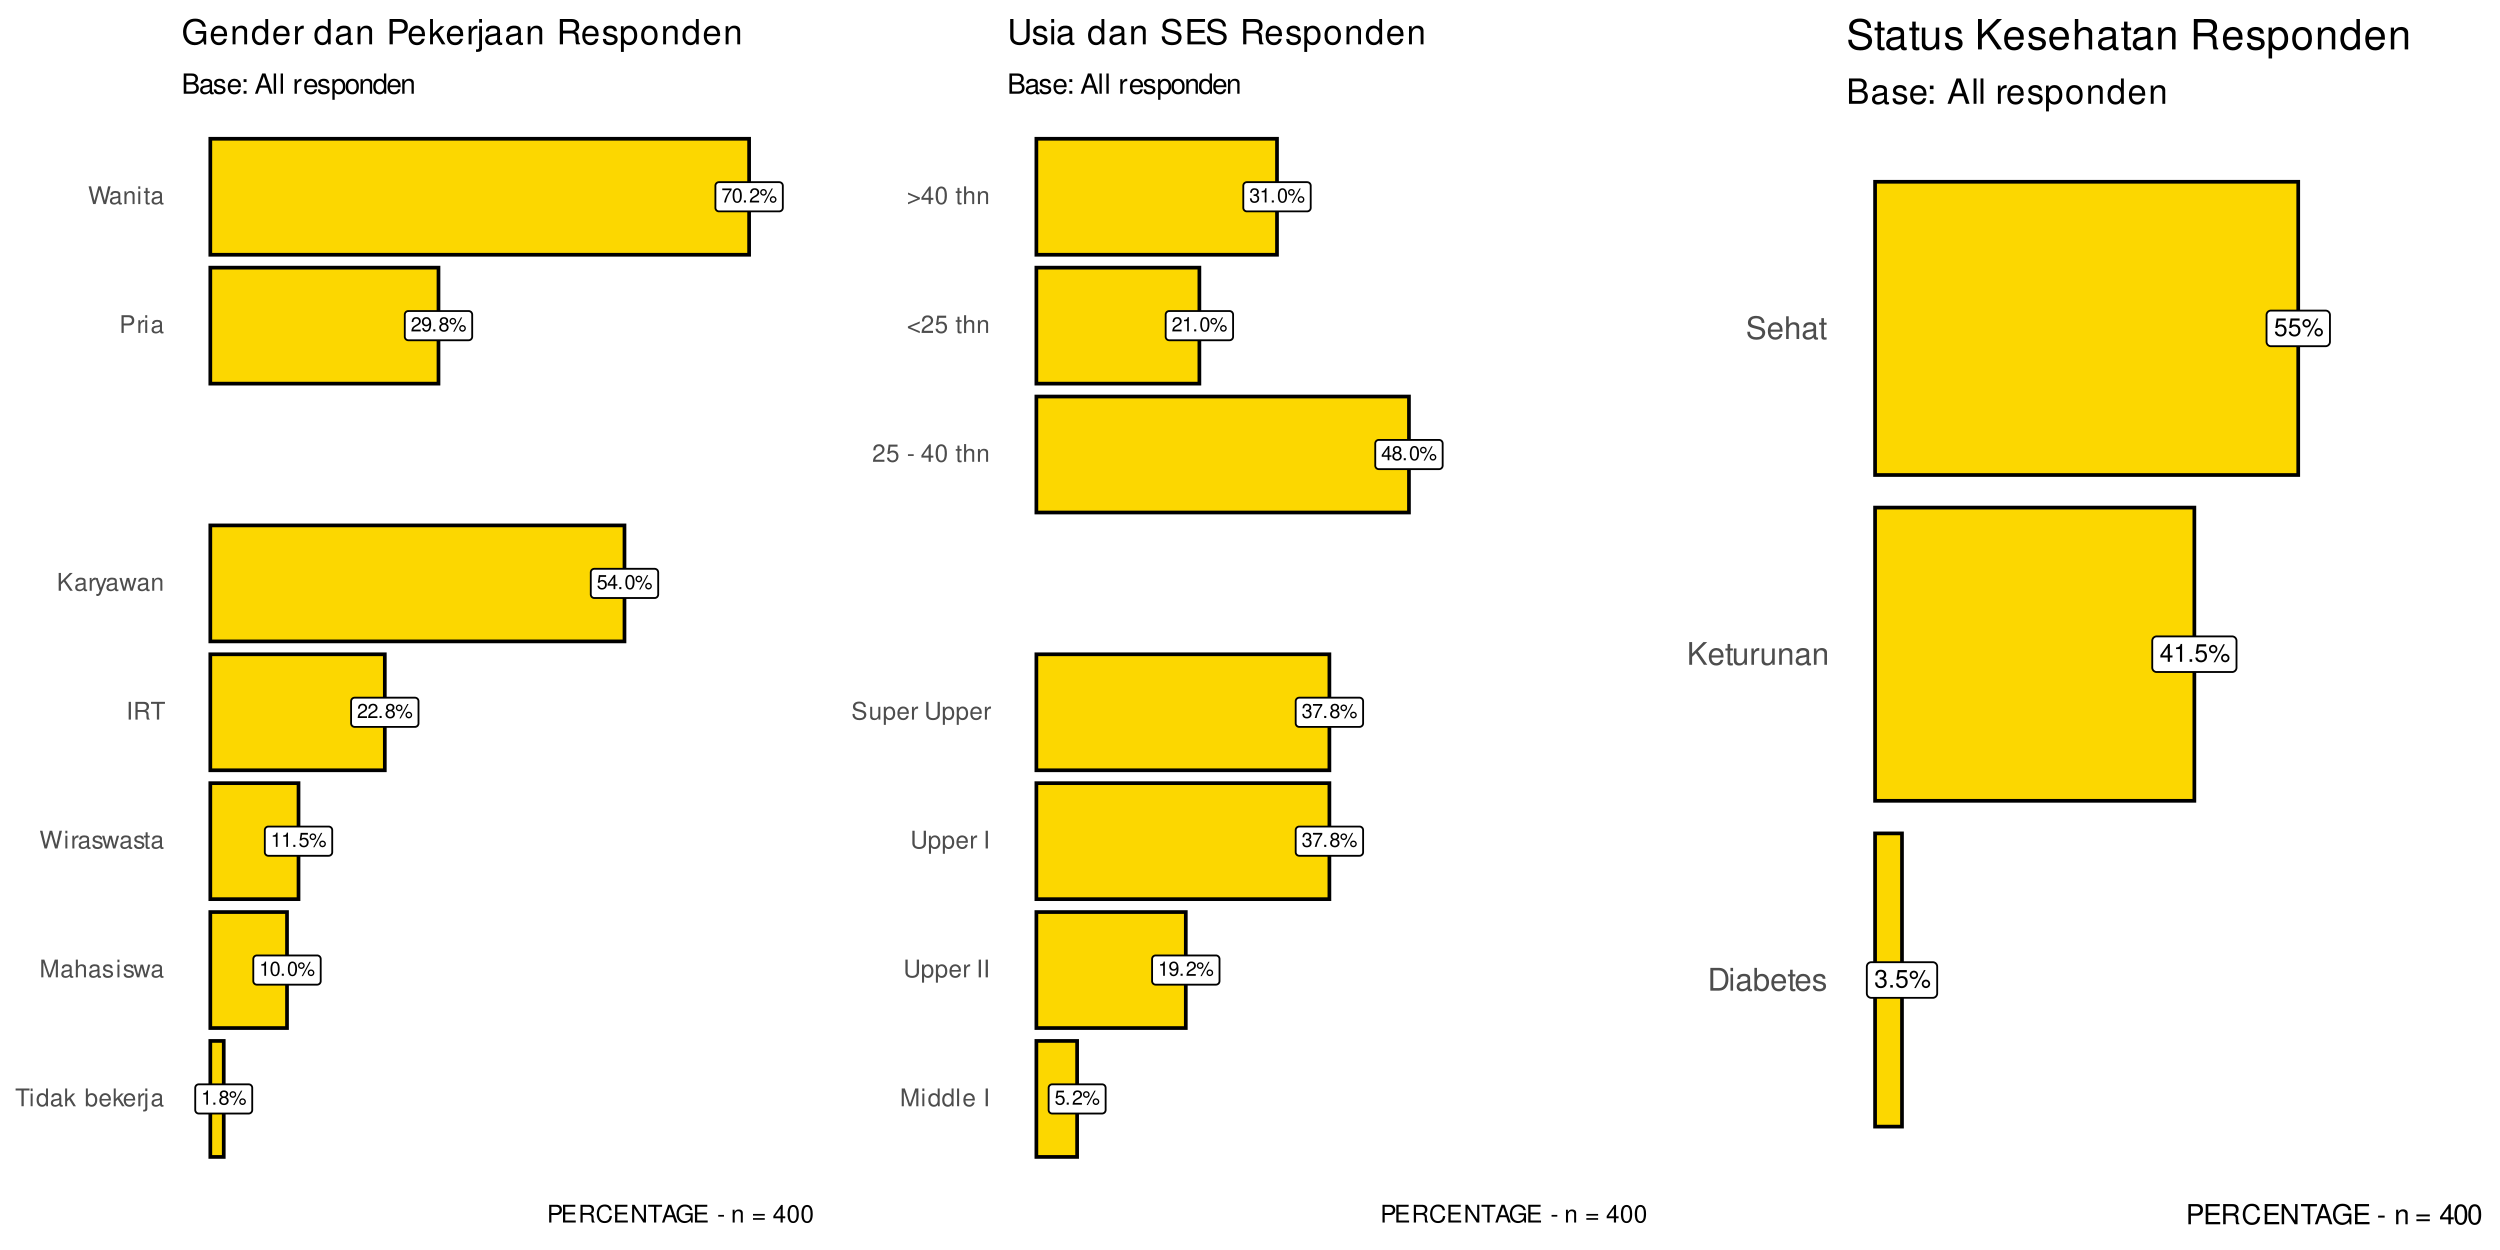 <?xml version="1.0" encoding="UTF-8"?>
<svg xmlns="http://www.w3.org/2000/svg" xmlns:xlink="http://www.w3.org/1999/xlink" width="720" height="360" viewBox="0 0 720 360">
<defs>
<g>
<g id="glyph-0-0">
<path d="M 1.469 -2.922 L 1.469 0 L 1.969 0 L 1.969 -4.109 L 1.641 -4.109 C 1.469 -3.484 1.359 -3.391 0.578 -3.297 L 0.578 -2.922 Z M 1.469 -2.922 "/>
</g>
<g id="glyph-0-1">
<path d="M 1.094 -0.594 L 0.5 -0.594 L 0.5 0 L 1.094 0 Z M 1.094 -0.594 "/>
</g>
<g id="glyph-0-2">
<path d="M 2.219 -2.172 C 2.641 -2.422 2.781 -2.625 2.781 -3.016 C 2.781 -3.656 2.281 -4.109 1.562 -4.109 C 0.859 -4.109 0.359 -3.656 0.359 -3.016 C 0.359 -2.625 0.484 -2.422 0.906 -2.172 C 0.438 -1.938 0.203 -1.594 0.203 -1.141 C 0.203 -0.391 0.766 0.125 1.562 0.125 C 2.359 0.125 2.922 -0.391 2.922 -1.141 C 2.922 -1.594 2.688 -1.938 2.219 -2.172 Z M 1.562 -3.672 C 1.984 -3.672 2.266 -3.406 2.266 -3 C 2.266 -2.609 1.984 -2.359 1.562 -2.359 C 1.141 -2.359 0.859 -2.609 0.859 -3.016 C 0.859 -3.406 1.141 -3.672 1.562 -3.672 Z M 1.562 -1.938 C 2.062 -1.938 2.406 -1.609 2.406 -1.125 C 2.406 -0.641 2.062 -0.312 1.547 -0.312 C 1.062 -0.312 0.719 -0.641 0.719 -1.125 C 0.719 -1.609 1.062 -1.938 1.562 -1.938 Z M 1.562 -1.938 "/>
</g>
<g id="glyph-0-3">
<path d="M 1.125 -3.891 C 0.594 -3.891 0.172 -3.453 0.172 -2.922 C 0.172 -2.391 0.594 -1.953 1.141 -1.953 C 1.672 -1.953 2.109 -2.391 2.109 -2.906 C 2.109 -3.469 1.672 -3.891 1.125 -3.891 Z M 1.125 -3.5 C 1.453 -3.5 1.719 -3.234 1.719 -2.922 C 1.719 -2.609 1.453 -2.344 1.141 -2.344 C 0.812 -2.344 0.562 -2.609 0.562 -2.922 C 0.562 -3.234 0.812 -3.5 1.125 -3.5 Z M 3.469 -4.031 L 1.219 0.109 L 1.594 0.109 L 3.844 -4.031 Z M 3.906 -1.828 C 3.375 -1.828 2.953 -1.406 2.953 -0.859 C 2.953 -0.328 3.375 0.109 3.922 0.109 C 4.453 0.109 4.891 -0.328 4.891 -0.859 C 4.891 -1.406 4.453 -1.828 3.906 -1.828 Z M 3.906 -1.438 C 4.234 -1.438 4.5 -1.172 4.5 -0.859 C 4.5 -0.547 4.234 -0.297 3.922 -0.297 C 3.594 -0.297 3.344 -0.547 3.344 -0.859 C 3.344 -1.172 3.594 -1.438 3.906 -1.438 Z M 3.906 -1.438 "/>
</g>
<g id="glyph-0-4">
<path d="M 1.562 -4.109 C 1.188 -4.109 0.844 -3.938 0.641 -3.656 C 0.375 -3.297 0.25 -2.75 0.25 -1.984 C 0.25 -0.609 0.703 0.125 1.562 0.125 C 2.422 0.125 2.891 -0.609 2.891 -1.953 C 2.891 -2.75 2.766 -3.281 2.484 -3.656 C 2.281 -3.953 1.938 -4.109 1.562 -4.109 Z M 1.562 -3.672 C 2.109 -3.672 2.375 -3.109 2.375 -2 C 2.375 -0.828 2.109 -0.281 1.547 -0.281 C 1.031 -0.281 0.75 -0.859 0.75 -1.984 C 0.75 -3.109 1.031 -3.672 1.562 -3.672 Z M 1.562 -3.672 "/>
</g>
<g id="glyph-0-5">
<path d="M 2.703 -4.031 L 0.625 -4.031 L 0.328 -1.844 L 0.781 -1.844 C 1.016 -2.109 1.219 -2.219 1.531 -2.219 C 2.062 -2.219 2.406 -1.844 2.406 -1.25 C 2.406 -0.672 2.062 -0.312 1.531 -0.312 C 1.094 -0.312 0.812 -0.531 0.703 -0.984 L 0.203 -0.984 C 0.266 -0.656 0.328 -0.5 0.438 -0.359 C 0.672 -0.047 1.078 0.125 1.531 0.125 C 2.344 0.125 2.922 -0.453 2.922 -1.312 C 2.922 -2.109 2.391 -2.656 1.609 -2.656 C 1.328 -2.656 1.109 -2.578 0.875 -2.406 L 1.031 -3.531 L 2.703 -3.531 Z M 2.703 -4.031 "/>
</g>
<g id="glyph-0-6">
<path d="M 2.875 -0.5 L 0.75 -0.5 C 0.812 -0.844 0.984 -1.047 1.484 -1.359 L 2.047 -1.672 C 2.609 -1.984 2.906 -2.406 2.906 -2.906 C 2.906 -3.25 2.766 -3.578 2.531 -3.797 C 2.297 -4.016 2 -4.109 1.609 -4.109 C 1.109 -4.109 0.719 -3.938 0.5 -3.578 C 0.359 -3.359 0.297 -3.109 0.281 -2.688 L 0.781 -2.688 C 0.797 -2.969 0.844 -3.141 0.906 -3.266 C 1.031 -3.516 1.297 -3.672 1.594 -3.672 C 2.047 -3.672 2.391 -3.344 2.391 -2.906 C 2.391 -2.578 2.203 -2.281 1.844 -2.078 L 1.328 -1.781 C 0.484 -1.297 0.234 -0.906 0.188 0 L 2.875 0 Z M 2.875 -0.5 "/>
</g>
<g id="glyph-0-7">
<path d="M 1.859 -1 L 1.859 0 L 2.359 0 L 2.359 -1 L 2.953 -1 L 2.953 -1.438 L 2.359 -1.438 L 2.359 -4.109 L 1.984 -4.109 L 0.156 -1.531 L 0.156 -1 Z M 1.859 -1.438 L 0.594 -1.438 L 1.859 -3.266 Z M 1.859 -1.438 "/>
</g>
<g id="glyph-0-8">
<path d="M 0.297 -0.938 C 0.391 -0.266 0.828 0.125 1.438 0.125 C 1.891 0.125 2.297 -0.078 2.531 -0.453 C 2.781 -0.859 2.891 -1.359 2.891 -2.109 C 2.891 -2.797 2.797 -3.234 2.547 -3.594 C 2.328 -3.938 1.984 -4.109 1.531 -4.109 C 0.766 -4.109 0.219 -3.531 0.219 -2.734 C 0.219 -1.984 0.734 -1.453 1.453 -1.453 C 1.844 -1.453 2.125 -1.594 2.375 -1.906 C 2.375 -0.875 2.047 -0.312 1.484 -0.312 C 1.125 -0.312 0.875 -0.547 0.797 -0.938 Z M 1.531 -3.672 C 2 -3.672 2.344 -3.281 2.344 -2.75 C 2.344 -2.25 2 -1.891 1.516 -1.891 C 1.031 -1.891 0.734 -2.234 0.734 -2.781 C 0.734 -3.297 1.062 -3.672 1.531 -3.672 Z M 1.531 -3.672 "/>
</g>
<g id="glyph-0-9">
<path d="M 2.953 -4.031 L 0.266 -4.031 L 0.266 -3.531 L 2.438 -3.531 C 1.484 -2.172 1.094 -1.328 0.781 0 L 1.312 0 C 1.547 -1.297 2.047 -2.406 2.953 -3.609 Z M 2.953 -4.031 "/>
</g>
<g id="glyph-0-10">
<path d="M 1.25 -1.891 L 1.531 -1.891 C 2.078 -1.891 2.359 -1.641 2.359 -1.141 C 2.359 -0.625 2.047 -0.312 1.531 -0.312 C 0.984 -0.312 0.719 -0.594 0.688 -1.188 L 0.188 -1.188 C 0.203 -0.859 0.266 -0.641 0.359 -0.469 C 0.562 -0.062 0.969 0.125 1.516 0.125 C 2.344 0.125 2.875 -0.375 2.875 -1.156 C 2.875 -1.672 2.672 -1.953 2.203 -2.125 C 2.578 -2.281 2.766 -2.562 2.766 -2.984 C 2.766 -3.688 2.297 -4.109 1.531 -4.109 C 0.719 -4.109 0.281 -3.656 0.266 -2.781 L 0.766 -2.781 C 0.781 -3.031 0.797 -3.172 0.859 -3.297 C 0.969 -3.531 1.219 -3.672 1.531 -3.672 C 1.984 -3.672 2.25 -3.406 2.25 -2.969 C 2.25 -2.672 2.141 -2.5 1.922 -2.406 C 1.781 -2.344 1.609 -2.328 1.25 -2.312 Z M 1.25 -1.891 "/>
</g>
<g id="glyph-1-0">
<path d="M 2.484 -4.531 L 4.156 -4.531 L 4.156 -5.109 L 0.141 -5.109 L 0.141 -4.531 L 1.828 -4.531 L 1.828 0 L 2.484 0 Z M 2.484 -4.531 "/>
</g>
<g id="glyph-1-1">
<path d="M 1.047 -3.672 L 0.469 -3.672 L 0.469 0 L 1.047 0 Z M 1.047 -5.109 L 0.469 -5.109 L 0.469 -4.375 L 1.047 -4.375 Z M 1.047 -5.109 "/>
</g>
<g id="glyph-1-2">
<path d="M 3.469 -5.109 L 2.891 -5.109 L 2.891 -3.203 C 2.641 -3.578 2.25 -3.766 1.75 -3.766 C 0.812 -3.766 0.188 -3.016 0.188 -1.844 C 0.188 -0.609 0.781 0.156 1.781 0.156 C 2.281 0.156 2.625 -0.031 2.953 -0.484 L 2.953 0 L 3.469 0 Z M 1.859 -3.234 C 2.484 -3.234 2.891 -2.672 2.891 -1.797 C 2.891 -0.938 2.484 -0.391 1.859 -0.391 C 1.219 -0.391 0.797 -0.953 0.797 -1.812 C 0.797 -2.656 1.219 -3.234 1.859 -3.234 Z M 1.859 -3.234 "/>
</g>
<g id="glyph-1-3">
<path d="M 3.75 -0.344 C 3.688 -0.328 3.656 -0.328 3.625 -0.328 C 3.422 -0.328 3.297 -0.438 3.297 -0.609 L 3.297 -2.766 C 3.297 -3.422 2.828 -3.766 1.922 -3.766 C 1.391 -3.766 0.953 -3.625 0.703 -3.344 C 0.531 -3.156 0.469 -2.953 0.453 -2.578 L 1.047 -2.578 C 1.094 -3.031 1.359 -3.234 1.906 -3.234 C 2.438 -3.234 2.719 -3.031 2.719 -2.688 L 2.719 -2.531 C 2.719 -2.281 2.594 -2.188 2.109 -2.125 C 1.281 -2.016 1.156 -2 0.938 -1.906 C 0.516 -1.719 0.297 -1.406 0.297 -0.922 C 0.297 -0.266 0.75 0.156 1.5 0.156 C 1.953 0.156 2.328 0 2.75 -0.375 C 2.781 0 2.969 0.156 3.344 0.156 C 3.469 0.156 3.547 0.141 3.75 0.094 Z M 2.719 -1.156 C 2.719 -0.953 2.672 -0.844 2.484 -0.672 C 2.25 -0.469 1.969 -0.344 1.625 -0.344 C 1.172 -0.344 0.906 -0.562 0.906 -0.938 C 0.906 -1.328 1.156 -1.516 1.781 -1.609 C 2.406 -1.688 2.531 -1.719 2.719 -1.812 Z M 2.719 -1.156 "/>
</g>
<g id="glyph-1-4">
<path d="M 0.984 -5.109 L 0.406 -5.109 L 0.406 0 L 0.984 0 L 0.984 -1.422 L 1.547 -1.984 L 2.797 0 L 3.516 0 L 2.016 -2.406 L 3.297 -3.672 L 2.547 -3.672 L 0.984 -2.109 Z M 0.984 -5.109 "/>
</g>
<g id="glyph-1-5">
</g>
<g id="glyph-1-6">
<path d="M 0.375 -5.109 L 0.375 0 L 0.906 0 L 0.906 -0.469 C 1.188 -0.047 1.547 0.156 2.062 0.156 C 3.031 0.156 3.656 -0.625 3.656 -1.844 C 3.656 -3.031 3.062 -3.766 2.094 -3.766 C 1.594 -3.766 1.234 -3.578 0.953 -3.172 L 0.953 -5.109 Z M 1.984 -3.234 C 2.625 -3.234 3.047 -2.656 3.047 -1.781 C 3.047 -0.953 2.625 -0.391 1.984 -0.391 C 1.359 -0.391 0.953 -0.938 0.953 -1.812 C 0.953 -2.672 1.359 -3.234 1.984 -3.234 Z M 1.984 -3.234 "/>
</g>
<g id="glyph-1-7">
<path d="M 3.594 -1.641 C 3.594 -2.203 3.547 -2.531 3.438 -2.812 C 3.203 -3.406 2.641 -3.766 1.953 -3.766 C 0.938 -3.766 0.281 -3 0.281 -1.781 C 0.281 -0.578 0.906 0.156 1.953 0.156 C 2.781 0.156 3.359 -0.312 3.516 -1.109 L 2.922 -1.109 C 2.766 -0.625 2.438 -0.375 1.969 -0.375 C 1.594 -0.375 1.281 -0.547 1.078 -0.859 C 0.938 -1.062 0.891 -1.281 0.891 -1.641 Z M 0.906 -2.109 C 0.953 -2.797 1.359 -3.234 1.953 -3.234 C 2.547 -3.234 2.969 -2.766 2.969 -2.109 Z M 0.906 -2.109 "/>
</g>
<g id="glyph-1-8">
<path d="M 0.484 -3.672 L 0.484 0 L 1.078 0 L 1.078 -1.906 C 1.078 -2.781 1.438 -3.172 2.25 -3.156 L 2.25 -3.75 C 2.156 -3.766 2.094 -3.766 2.016 -3.766 C 1.641 -3.766 1.359 -3.547 1.016 -3 L 1.016 -3.672 Z M 0.484 -3.672 "/>
</g>
<g id="glyph-1-9">
<path d="M 0.484 -3.672 L 0.484 0.531 C 0.484 0.891 0.375 1.016 0.016 1.016 C -0.031 1.016 -0.047 1.016 -0.125 1.016 L -0.125 1.5 C -0.062 1.516 -0.016 1.531 0.062 1.531 C 0.734 1.531 1.078 1.266 1.078 0.766 L 1.078 -3.672 Z M 1.078 -5.109 L 0.484 -5.109 L 0.484 -4.375 L 1.078 -4.375 Z M 1.078 -5.109 "/>
</g>
<g id="glyph-1-10">
<path d="M 3.281 0 L 4.719 -4.281 L 4.719 0 L 5.328 0 L 5.328 -5.109 L 4.422 -5.109 L 2.938 -0.656 L 1.422 -5.109 L 0.531 -5.109 L 0.531 0 L 1.141 0 L 1.141 -4.281 L 2.594 0 Z M 3.281 0 "/>
</g>
<g id="glyph-1-11">
<path d="M 0.484 -5.109 L 0.484 0 L 1.078 0 L 1.078 -2.016 C 1.078 -2.766 1.469 -3.266 2.062 -3.266 C 2.266 -3.266 2.438 -3.203 2.578 -3.094 C 2.75 -2.969 2.828 -2.797 2.828 -2.547 L 2.828 0 L 3.406 0 L 3.406 -2.766 C 3.406 -3.391 2.969 -3.766 2.25 -3.766 C 1.734 -3.766 1.406 -3.609 1.078 -3.156 L 1.078 -5.109 Z M 0.484 -5.109 "/>
</g>
<g id="glyph-1-12">
<path d="M 3.062 -2.641 C 3.062 -3.359 2.578 -3.766 1.734 -3.766 C 0.875 -3.766 0.328 -3.328 0.328 -2.656 C 0.328 -2.078 0.625 -1.812 1.484 -1.594 L 2.031 -1.469 C 2.438 -1.359 2.609 -1.219 2.609 -0.953 C 2.609 -0.609 2.266 -0.375 1.75 -0.375 C 1.438 -0.375 1.172 -0.469 1.016 -0.625 C 0.938 -0.734 0.891 -0.828 0.859 -1.094 L 0.234 -1.094 C 0.266 -0.25 0.734 0.156 1.703 0.156 C 2.625 0.156 3.219 -0.297 3.219 -1 C 3.219 -1.547 2.906 -1.844 2.172 -2.016 L 1.609 -2.156 C 1.141 -2.266 0.938 -2.422 0.938 -2.688 C 0.938 -3.031 1.234 -3.234 1.719 -3.234 C 2.188 -3.234 2.438 -3.031 2.453 -2.641 Z M 3.062 -2.641 "/>
</g>
<g id="glyph-1-13">
<path d="M 3.875 0 L 4.953 -3.672 L 4.297 -3.672 L 3.562 -0.812 L 2.844 -3.672 L 2.141 -3.672 L 1.438 -0.812 L 0.688 -3.672 L 0.047 -3.672 L 1.109 0 L 1.766 0 L 2.469 -2.875 L 3.219 0 Z M 3.875 0 "/>
</g>
<g id="glyph-1-14">
<path d="M 5.203 0 L 6.5 -5.109 L 5.781 -5.109 L 4.844 -0.953 L 3.672 -5.109 L 2.969 -5.109 L 1.844 -0.953 L 0.875 -5.109 L 0.156 -5.109 L 1.469 0 L 2.172 0 L 3.312 -4.188 L 4.5 0 Z M 5.203 0 "/>
</g>
<g id="glyph-1-15">
<path d="M 1.781 -3.672 L 1.172 -3.672 L 1.172 -4.672 L 0.594 -4.672 L 0.594 -3.672 L 0.094 -3.672 L 0.094 -3.188 L 0.594 -3.188 L 0.594 -0.422 C 0.594 -0.047 0.844 0.156 1.297 0.156 C 1.453 0.156 1.578 0.141 1.781 0.109 L 1.781 -0.375 C 1.688 -0.359 1.609 -0.344 1.5 -0.344 C 1.25 -0.344 1.172 -0.422 1.172 -0.672 L 1.172 -3.188 L 1.781 -3.188 Z M 1.781 -3.672 "/>
</g>
<g id="glyph-1-16">
<path d="M 1.359 -5.109 L 0.703 -5.109 L 0.703 0 L 1.359 0 Z M 1.359 -5.109 "/>
</g>
<g id="glyph-1-17">
<path d="M 1.297 -2.203 L 2.984 -2.203 C 3.562 -2.203 3.828 -1.922 3.828 -1.281 L 3.812 -0.828 C 3.812 -0.516 3.875 -0.203 3.969 0 L 4.75 0 L 4.75 -0.156 C 4.516 -0.328 4.453 -0.516 4.438 -1.188 C 4.438 -2.031 4.312 -2.281 3.75 -2.516 C 4.328 -2.812 4.562 -3.156 4.562 -3.734 C 4.562 -4.625 4.016 -5.109 3 -5.109 L 0.656 -5.109 L 0.656 0 L 1.297 0 Z M 1.297 -2.766 L 1.297 -4.531 L 2.875 -4.531 C 3.234 -4.531 3.453 -4.469 3.609 -4.328 C 3.781 -4.188 3.875 -3.953 3.875 -3.656 C 3.875 -3.047 3.562 -2.766 2.875 -2.766 Z M 1.297 -2.766 "/>
</g>
<g id="glyph-1-18">
<path d="M 1.203 -1.781 L 2.031 -2.625 L 3.844 0 L 4.609 0 L 2.5 -3.031 L 4.578 -5.109 L 3.75 -5.109 L 1.203 -2.516 L 1.203 -5.109 L 0.547 -5.109 L 0.547 0 L 1.203 0 Z M 1.203 -1.781 "/>
</g>
<g id="glyph-1-19">
<path d="M 2.719 -3.672 L 1.703 -0.812 L 0.766 -3.672 L 0.141 -3.672 L 1.375 0.016 L 1.156 0.594 C 1.062 0.859 0.938 0.953 0.688 0.953 C 0.594 0.953 0.5 0.938 0.375 0.906 L 0.375 1.438 C 0.5 1.5 0.609 1.531 0.766 1.531 C 0.953 1.531 1.156 1.469 1.312 1.344 C 1.5 1.219 1.609 1.062 1.719 0.766 L 3.344 -3.672 Z M 2.719 -3.672 "/>
</g>
<g id="glyph-1-20">
<path d="M 0.484 -3.672 L 0.484 0 L 1.078 0 L 1.078 -2.016 C 1.078 -2.766 1.469 -3.266 2.078 -3.266 C 2.531 -3.266 2.828 -2.984 2.828 -2.547 L 2.828 0 L 3.406 0 L 3.406 -2.766 C 3.406 -3.375 2.953 -3.766 2.25 -3.766 C 1.703 -3.766 1.344 -3.562 1.031 -3.047 L 1.031 -3.672 Z M 0.484 -3.672 "/>
</g>
<g id="glyph-1-21">
<path d="M 1.281 -2.156 L 2.891 -2.156 C 3.297 -2.156 3.609 -2.281 3.875 -2.531 C 4.188 -2.812 4.312 -3.141 4.312 -3.609 C 4.312 -4.562 3.75 -5.109 2.75 -5.109 L 0.641 -5.109 L 0.641 0 L 1.281 0 Z M 1.281 -2.734 L 1.281 -4.531 L 2.641 -4.531 C 3.266 -4.531 3.641 -4.188 3.641 -3.641 C 3.641 -3.078 3.266 -2.734 2.641 -2.734 Z M 1.281 -2.734 "/>
</g>
<g id="glyph-1-22">
<path d="M 1.281 -2.328 L 4.062 -2.328 L 4.062 -2.891 L 1.281 -2.891 L 1.281 -4.531 L 4.172 -4.531 L 4.172 -5.109 L 0.625 -5.109 L 0.625 0 L 4.297 0 L 4.297 -0.578 L 1.281 -0.578 Z M 1.281 -2.328 "/>
</g>
<g id="glyph-1-23">
<path d="M 4.641 -3.516 C 4.438 -4.641 3.781 -5.188 2.672 -5.188 C 1.984 -5.188 1.422 -4.969 1.047 -4.547 C 0.594 -4.047 0.344 -3.312 0.344 -2.484 C 0.344 -1.656 0.594 -0.938 1.078 -0.438 C 1.469 -0.031 1.969 0.156 2.641 0.156 C 3.891 0.156 4.578 -0.516 4.734 -1.859 L 4.062 -1.859 C 4.016 -1.516 3.938 -1.281 3.844 -1.078 C 3.625 -0.656 3.188 -0.406 2.641 -0.406 C 1.625 -0.406 0.984 -1.219 0.984 -2.5 C 0.984 -3.812 1.594 -4.609 2.594 -4.609 C 3 -4.609 3.391 -4.5 3.594 -4.297 C 3.781 -4.109 3.891 -3.906 3.969 -3.516 Z M 4.641 -3.516 "/>
</g>
<g id="glyph-1-24">
<path d="M 4.516 -5.109 L 3.906 -5.109 L 3.906 -0.938 L 1.234 -5.109 L 0.531 -5.109 L 0.531 0 L 1.141 0 L 1.141 -4.141 L 3.781 0 L 4.516 0 Z M 4.516 -5.109 "/>
</g>
<g id="glyph-1-25">
<path d="M 3.312 -1.531 L 3.844 0 L 4.578 0 L 2.781 -5.109 L 1.938 -5.109 L 0.125 0 L 0.812 0 L 1.344 -1.531 Z M 3.141 -2.078 L 1.516 -2.078 L 2.359 -4.406 Z M 3.141 -2.078 "/>
</g>
<g id="glyph-1-26">
<path d="M 4.969 -2.688 L 2.828 -2.688 L 2.828 -2.125 L 4.391 -2.125 L 4.391 -1.984 C 4.391 -1.078 3.719 -0.406 2.781 -0.406 C 2.266 -0.406 1.797 -0.609 1.5 -0.938 C 1.156 -1.297 0.953 -1.906 0.953 -2.531 C 0.953 -3.781 1.672 -4.609 2.75 -4.609 C 3.531 -4.609 4.094 -4.219 4.234 -3.562 L 4.891 -3.562 C 4.719 -4.594 3.922 -5.188 2.766 -5.188 C 2.141 -5.188 1.625 -5.031 1.234 -4.703 C 0.641 -4.203 0.312 -3.422 0.312 -2.5 C 0.312 -0.938 1.266 0.156 2.641 0.156 C 3.344 0.156 3.891 -0.094 4.391 -0.656 L 4.547 0.031 L 4.969 0.031 Z M 4.969 -2.688 "/>
</g>
<g id="glyph-1-27">
<path d="M 1.984 -2.188 L 0.328 -2.188 L 0.328 -1.688 L 1.984 -1.688 Z M 1.984 -2.188 "/>
</g>
<g id="glyph-1-28">
<path d="M 3.734 -2.469 L 0.344 -2.469 L 0.344 -1.984 L 3.734 -1.984 Z M 3.734 -1.266 L 0.344 -1.266 L 0.344 -0.781 L 3.734 -0.781 Z M 3.734 -1.266 "/>
</g>
<g id="glyph-1-29">
<path d="M 2.281 -1.219 L 2.281 0 L 2.906 0 L 2.906 -1.219 L 3.641 -1.219 L 3.641 -1.781 L 2.906 -1.781 L 2.906 -5.062 L 2.453 -5.062 L 0.203 -1.875 L 0.203 -1.219 Z M 2.281 -1.781 L 0.734 -1.781 L 2.281 -4.016 Z M 2.281 -1.781 "/>
</g>
<g id="glyph-1-30">
<path d="M 1.922 -5.062 C 1.469 -5.062 1.047 -4.844 0.781 -4.516 C 0.469 -4.062 0.297 -3.391 0.297 -2.453 C 0.297 -0.734 0.859 0.156 1.922 0.156 C 2.969 0.156 3.547 -0.734 3.547 -2.406 C 3.547 -3.391 3.391 -4.047 3.062 -4.516 C 2.812 -4.859 2.391 -5.062 1.922 -5.062 Z M 1.922 -4.516 C 2.594 -4.516 2.922 -3.844 2.922 -2.469 C 2.922 -1.016 2.594 -0.344 1.906 -0.344 C 1.266 -0.344 0.938 -1.047 0.938 -2.438 C 0.938 -3.844 1.266 -4.516 1.922 -4.516 Z M 1.922 -4.516 "/>
</g>
<g id="glyph-1-31">
<path d="M 1.062 -5.109 L 0.469 -5.109 L 0.469 0 L 1.062 0 Z M 1.062 -5.109 "/>
</g>
<g id="glyph-1-32">
<path d="M 3.859 -5.109 L 3.859 -1.516 C 3.859 -0.828 3.359 -0.406 2.547 -0.406 C 2.172 -0.406 1.859 -0.5 1.609 -0.672 C 1.359 -0.875 1.25 -1.141 1.25 -1.516 L 1.25 -5.109 L 0.594 -5.109 L 0.594 -1.516 C 0.594 -0.484 1.344 0.156 2.547 0.156 C 3.75 0.156 4.516 -0.5 4.516 -1.516 L 4.516 -5.109 Z M 3.859 -5.109 "/>
</g>
<g id="glyph-1-33">
<path d="M 0.375 1.531 L 0.969 1.531 L 0.969 -0.391 C 1.281 0 1.609 0.156 2.094 0.156 C 3.047 0.156 3.656 -0.609 3.656 -1.766 C 3.656 -3 3.062 -3.766 2.094 -3.766 C 1.594 -3.766 1.188 -3.547 0.922 -3.109 L 0.922 -3.672 L 0.375 -3.672 Z M 1.984 -3.234 C 2.625 -3.234 3.047 -2.656 3.047 -1.781 C 3.047 -0.953 2.625 -0.391 1.984 -0.391 C 1.359 -0.391 0.969 -0.938 0.969 -1.812 C 0.969 -2.672 1.359 -3.234 1.984 -3.234 Z M 1.984 -3.234 "/>
</g>
<g id="glyph-1-34">
<path d="M 4.172 -3.609 C 4.172 -3.953 4.156 -4.047 4.031 -4.297 C 3.766 -4.875 3.156 -5.188 2.297 -5.188 C 1.188 -5.188 0.484 -4.609 0.484 -3.688 C 0.484 -3.062 0.812 -2.672 1.484 -2.5 L 2.766 -2.156 C 3.406 -2 3.703 -1.734 3.703 -1.344 C 3.703 -1.062 3.547 -0.781 3.328 -0.625 C 3.125 -0.484 2.812 -0.406 2.391 -0.406 C 1.828 -0.406 1.469 -0.547 1.219 -0.844 C 1.031 -1.062 0.938 -1.312 0.953 -1.625 L 0.344 -1.625 C 0.344 -1.156 0.438 -0.844 0.641 -0.562 C 0.984 -0.078 1.578 0.156 2.359 0.156 C 2.969 0.156 3.453 0.016 3.781 -0.234 C 4.125 -0.5 4.344 -0.953 4.344 -1.406 C 4.344 -2.031 3.953 -2.484 3.266 -2.688 L 1.984 -3.031 C 1.359 -3.188 1.141 -3.391 1.141 -3.781 C 1.141 -4.297 1.594 -4.641 2.281 -4.641 C 3.094 -4.641 3.547 -4.281 3.562 -3.609 Z M 4.172 -3.609 "/>
</g>
<g id="glyph-1-35">
<path d="M 3.375 0 L 3.375 -3.672 L 2.797 -3.672 L 2.797 -1.594 C 2.797 -0.844 2.406 -0.344 1.797 -0.344 C 1.328 -0.344 1.031 -0.625 1.031 -1.078 L 1.031 -3.672 L 0.453 -3.672 L 0.453 -0.844 C 0.453 -0.234 0.906 0.156 1.625 0.156 C 2.156 0.156 2.5 -0.031 2.844 -0.516 L 2.844 0 Z M 3.375 0 "/>
</g>
<g id="glyph-1-36">
<path d="M 3.547 -0.609 L 0.938 -0.609 C 1 -1.031 1.219 -1.297 1.828 -1.672 L 2.531 -2.062 C 3.219 -2.438 3.578 -2.969 3.578 -3.578 C 3.578 -4 3.406 -4.391 3.109 -4.672 C 2.828 -4.938 2.453 -5.062 1.984 -5.062 C 1.359 -5.062 0.891 -4.844 0.609 -4.406 C 0.438 -4.141 0.359 -3.828 0.344 -3.312 L 0.969 -3.312 C 0.984 -3.656 1.031 -3.859 1.109 -4.031 C 1.281 -4.328 1.594 -4.516 1.969 -4.516 C 2.531 -4.516 2.953 -4.109 2.953 -3.562 C 2.953 -3.156 2.719 -2.812 2.281 -2.562 L 1.625 -2.188 C 0.594 -1.594 0.297 -1.109 0.234 0 L 3.547 0 Z M 3.547 -0.609 "/>
</g>
<g id="glyph-1-37">
<path d="M 3.328 -4.969 L 0.766 -4.969 L 0.406 -2.266 L 0.969 -2.266 C 1.25 -2.609 1.484 -2.719 1.891 -2.719 C 2.547 -2.719 2.969 -2.266 2.969 -1.531 C 2.969 -0.812 2.547 -0.391 1.875 -0.391 C 1.344 -0.391 1.016 -0.656 0.859 -1.219 L 0.25 -1.219 C 0.328 -0.812 0.406 -0.609 0.547 -0.438 C 0.828 -0.062 1.328 0.156 1.891 0.156 C 2.891 0.156 3.594 -0.562 3.594 -1.609 C 3.594 -2.594 2.938 -3.266 1.984 -3.266 C 1.641 -3.266 1.359 -3.172 1.078 -2.969 L 1.266 -4.359 L 3.328 -4.359 Z M 3.328 -4.969 "/>
</g>
<g id="glyph-1-38">
<path d="M 0.312 -1.391 L 3.734 0.062 L 3.734 -0.484 L 0.984 -1.641 L 3.734 -2.766 L 3.734 -3.312 L 0.312 -1.875 Z M 0.312 -1.391 "/>
</g>
<g id="glyph-1-39">
<path d="M 3.766 -1.875 L 0.344 -3.312 L 0.344 -2.766 L 3.109 -1.609 L 0.344 -0.484 L 0.344 0.062 L 3.766 -1.391 Z M 3.766 -1.875 "/>
</g>
<g id="glyph-2-0">
<path d="M 0.625 0 L 3.266 0 C 3.812 0 4.219 -0.156 4.531 -0.484 C 4.828 -0.797 4.984 -1.203 4.984 -1.656 C 4.984 -2.375 4.656 -2.797 3.922 -3.078 C 4.453 -3.328 4.734 -3.75 4.734 -4.359 C 4.734 -4.781 4.562 -5.156 4.266 -5.422 C 3.953 -5.703 3.562 -5.828 3 -5.828 L 0.625 -5.828 Z M 1.375 -3.312 L 1.375 -5.172 L 2.812 -5.172 C 3.234 -5.172 3.469 -5.125 3.656 -4.969 C 3.875 -4.812 3.984 -4.562 3.984 -4.25 C 3.984 -3.922 3.875 -3.688 3.656 -3.531 C 3.469 -3.375 3.234 -3.312 2.812 -3.312 Z M 1.375 -0.656 L 1.375 -2.656 L 3.188 -2.656 C 3.844 -2.656 4.234 -2.281 4.234 -1.656 C 4.234 -1.031 3.844 -0.656 3.188 -0.656 Z M 1.375 -0.656 "/>
</g>
<g id="glyph-2-1">
<path d="M 4.281 -0.391 C 4.203 -0.375 4.172 -0.375 4.141 -0.375 C 3.906 -0.375 3.781 -0.5 3.781 -0.703 L 3.781 -3.172 C 3.781 -3.906 3.234 -4.312 2.203 -4.312 C 1.578 -4.312 1.094 -4.141 0.812 -3.828 C 0.609 -3.609 0.531 -3.375 0.516 -2.953 L 1.188 -2.953 C 1.25 -3.469 1.547 -3.703 2.172 -3.703 C 2.781 -3.703 3.109 -3.469 3.109 -3.078 L 3.109 -2.891 C 3.109 -2.609 2.953 -2.5 2.422 -2.438 C 1.469 -2.312 1.328 -2.281 1.078 -2.172 C 0.578 -1.969 0.344 -1.594 0.344 -1.062 C 0.344 -0.297 0.859 0.188 1.719 0.188 C 2.234 0.188 2.656 0 3.141 -0.438 C 3.188 0 3.391 0.188 3.828 0.188 C 3.969 0.188 4.062 0.172 4.281 0.109 Z M 3.109 -1.312 C 3.109 -1.094 3.047 -0.953 2.844 -0.781 C 2.578 -0.531 2.25 -0.406 1.859 -0.406 C 1.344 -0.406 1.031 -0.641 1.031 -1.078 C 1.031 -1.516 1.312 -1.734 2.047 -1.844 C 2.75 -1.938 2.891 -1.969 3.109 -2.078 Z M 3.109 -1.312 "/>
</g>
<g id="glyph-2-2">
<path d="M 3.5 -3.031 C 3.5 -3.844 2.953 -4.312 1.984 -4.312 C 1.016 -4.312 0.375 -3.812 0.375 -3.031 C 0.375 -2.375 0.719 -2.062 1.703 -1.828 L 2.328 -1.672 C 2.797 -1.562 2.969 -1.391 2.969 -1.094 C 2.969 -0.703 2.578 -0.438 2 -0.438 C 1.641 -0.438 1.344 -0.531 1.172 -0.719 C 1.062 -0.828 1.016 -0.953 0.969 -1.25 L 0.266 -1.25 C 0.297 -0.281 0.844 0.188 1.938 0.188 C 3 0.188 3.672 -0.344 3.672 -1.141 C 3.672 -1.766 3.312 -2.109 2.484 -2.312 L 1.844 -2.469 C 1.297 -2.594 1.078 -2.766 1.078 -3.062 C 1.078 -3.453 1.422 -3.703 1.953 -3.703 C 2.5 -3.703 2.781 -3.469 2.797 -3.031 Z M 3.5 -3.031 "/>
</g>
<g id="glyph-2-3">
<path d="M 4.109 -1.875 C 4.109 -2.516 4.062 -2.891 3.938 -3.203 C 3.656 -3.891 3.031 -4.312 2.234 -4.312 C 1.078 -4.312 0.312 -3.422 0.312 -2.047 C 0.312 -0.656 1.047 0.188 2.219 0.188 C 3.188 0.188 3.844 -0.359 4.016 -1.266 L 3.344 -1.266 C 3.156 -0.719 2.781 -0.438 2.25 -0.438 C 1.828 -0.438 1.469 -0.625 1.234 -0.969 C 1.078 -1.219 1.031 -1.453 1.016 -1.875 Z M 1.031 -2.422 C 1.094 -3.188 1.562 -3.703 2.234 -3.703 C 2.906 -3.703 3.391 -3.172 3.391 -2.422 Z M 1.031 -2.422 "/>
</g>
<g id="glyph-2-4">
<path d="M 1.719 -0.828 L 0.875 -0.828 L 0.875 0 L 1.719 0 Z M 1.719 -4.188 L 0.875 -4.188 L 0.875 -3.359 L 1.719 -3.359 Z M 1.719 -4.188 "/>
</g>
<g id="glyph-2-5">
</g>
<g id="glyph-2-6">
<path d="M 3.797 -1.75 L 4.391 0 L 5.219 0 L 3.172 -5.828 L 2.219 -5.828 L 0.141 0 L 0.922 0 L 1.547 -1.75 Z M 3.578 -2.375 L 1.734 -2.375 L 2.688 -5.031 Z M 3.578 -2.375 "/>
</g>
<g id="glyph-2-7">
<path d="M 1.219 -5.828 L 0.547 -5.828 L 0.547 0 L 1.219 0 Z M 1.219 -5.828 "/>
</g>
<g id="glyph-2-8">
<path d="M 0.547 -4.188 L 0.547 0 L 1.219 0 L 1.219 -2.172 C 1.234 -3.188 1.641 -3.625 2.562 -3.609 L 2.562 -4.281 C 2.453 -4.297 2.391 -4.312 2.312 -4.312 C 1.875 -4.312 1.547 -4.062 1.172 -3.438 L 1.172 -4.188 Z M 0.547 -4.188 "/>
</g>
<g id="glyph-2-9">
<path d="M 0.438 1.75 L 1.109 1.75 L 1.109 -0.438 C 1.453 -0.016 1.844 0.188 2.391 0.188 C 3.484 0.188 4.188 -0.688 4.188 -2.031 C 4.188 -3.438 3.5 -4.312 2.391 -4.312 C 1.812 -4.312 1.359 -4.062 1.047 -3.562 L 1.047 -4.188 L 0.438 -4.188 Z M 2.266 -3.688 C 3.016 -3.688 3.484 -3.047 3.484 -2.047 C 3.484 -1.094 3 -0.438 2.266 -0.438 C 1.562 -0.438 1.109 -1.078 1.109 -2.062 C 1.109 -3.047 1.562 -3.688 2.266 -3.688 Z M 2.266 -3.688 "/>
</g>
<g id="glyph-2-10">
<path d="M 2.172 -4.312 C 0.984 -4.312 0.281 -3.469 0.281 -2.062 C 0.281 -0.641 0.984 0.188 2.188 0.188 C 3.375 0.188 4.078 -0.656 4.078 -2.031 C 4.078 -3.484 3.391 -4.312 2.172 -4.312 Z M 2.188 -3.703 C 2.938 -3.703 3.391 -3.078 3.391 -2.047 C 3.391 -1.047 2.922 -0.438 2.188 -0.438 C 1.438 -0.438 0.984 -1.047 0.984 -2.062 C 0.984 -3.078 1.438 -3.703 2.188 -3.703 Z M 2.188 -3.703 "/>
</g>
<g id="glyph-2-11">
<path d="M 0.562 -4.188 L 0.562 0 L 1.234 0 L 1.234 -2.312 C 1.234 -3.172 1.688 -3.734 2.375 -3.734 C 2.891 -3.734 3.234 -3.406 3.234 -2.906 L 3.234 0 L 3.891 0 L 3.891 -3.172 C 3.891 -3.859 3.375 -4.312 2.562 -4.312 C 1.938 -4.312 1.547 -4.078 1.172 -3.484 L 1.172 -4.188 Z M 0.562 -4.188 "/>
</g>
<g id="glyph-2-12">
<path d="M 3.953 -5.828 L 3.297 -5.828 L 3.297 -3.656 C 3.016 -4.094 2.562 -4.312 2.016 -4.312 C 0.922 -4.312 0.203 -3.438 0.203 -2.109 C 0.203 -0.688 0.891 0.188 2.031 0.188 C 2.609 0.188 3.016 -0.031 3.375 -0.547 L 3.375 0 L 3.953 0 Z M 2.125 -3.688 C 2.844 -3.688 3.297 -3.062 3.297 -2.047 C 3.297 -1.078 2.828 -0.438 2.125 -0.438 C 1.391 -0.438 0.906 -1.094 0.906 -2.062 C 0.906 -3.047 1.391 -3.688 2.125 -3.688 Z M 2.125 -3.688 "/>
</g>
<g id="glyph-2-13">
<path d="M 1.469 -2.469 L 3.297 -2.469 C 3.766 -2.469 4.125 -2.609 4.438 -2.891 C 4.781 -3.203 4.938 -3.578 4.938 -4.125 C 4.938 -5.219 4.281 -5.828 3.141 -5.828 L 0.734 -5.828 L 0.734 0 L 1.469 0 Z M 1.469 -3.125 L 1.469 -5.172 L 3.031 -5.172 C 3.734 -5.172 4.156 -4.797 4.156 -4.156 C 4.156 -3.516 3.734 -3.125 3.031 -3.125 Z M 1.469 -3.125 "/>
</g>
<g id="glyph-2-14">
<path d="M 1.469 -2.656 L 4.641 -2.656 L 4.641 -3.312 L 1.469 -3.312 L 1.469 -5.172 L 4.766 -5.172 L 4.766 -5.828 L 0.719 -5.828 L 0.719 0 L 4.906 0 L 4.906 -0.656 L 1.469 -0.656 Z M 1.469 -2.656 "/>
</g>
<g id="glyph-2-15">
<path d="M 1.484 -2.516 L 3.406 -2.516 C 4.078 -2.516 4.375 -2.188 4.375 -1.469 L 4.359 -0.953 C 4.359 -0.594 4.422 -0.234 4.531 0 L 5.438 0 L 5.438 -0.188 C 5.156 -0.375 5.094 -0.578 5.078 -1.359 C 5.078 -2.312 4.922 -2.609 4.281 -2.875 C 4.938 -3.203 5.203 -3.594 5.203 -4.266 C 5.203 -5.281 4.578 -5.828 3.438 -5.828 L 0.75 -5.828 L 0.75 0 L 1.484 0 Z M 1.484 -3.172 L 1.484 -5.172 L 3.281 -5.172 C 3.703 -5.172 3.938 -5.109 4.125 -4.953 C 4.328 -4.781 4.438 -4.516 4.438 -4.172 C 4.438 -3.484 4.078 -3.172 3.281 -3.172 Z M 1.484 -3.172 "/>
</g>
<g id="glyph-2-16">
<path d="M 5.297 -4.031 C 5.062 -5.297 4.328 -5.922 3.047 -5.922 C 2.266 -5.922 1.625 -5.688 1.203 -5.203 C 0.672 -4.625 0.391 -3.797 0.391 -2.844 C 0.391 -1.891 0.688 -1.062 1.219 -0.5 C 1.688 -0.031 2.25 0.188 3.016 0.188 C 4.438 0.188 5.234 -0.578 5.422 -2.125 L 4.641 -2.125 C 4.578 -1.734 4.5 -1.453 4.391 -1.219 C 4.141 -0.75 3.641 -0.469 3.031 -0.469 C 1.859 -0.469 1.125 -1.406 1.125 -2.859 C 1.125 -4.359 1.828 -5.266 2.953 -5.266 C 3.438 -5.266 3.875 -5.141 4.109 -4.906 C 4.328 -4.703 4.453 -4.469 4.531 -4.031 Z M 5.297 -4.031 "/>
</g>
<g id="glyph-2-17">
<path d="M 5.172 -5.828 L 4.469 -5.828 L 4.469 -1.062 L 1.422 -5.828 L 0.609 -5.828 L 0.609 0 L 1.312 0 L 1.312 -4.734 L 4.328 0 L 5.172 0 Z M 5.172 -5.828 "/>
</g>
<g id="glyph-2-18">
<path d="M 2.828 -5.172 L 4.75 -5.172 L 4.75 -5.828 L 0.172 -5.828 L 0.172 -5.172 L 2.094 -5.172 L 2.094 0 L 2.828 0 Z M 2.828 -5.172 "/>
</g>
<g id="glyph-2-19">
<path d="M 5.672 -3.078 L 3.234 -3.078 L 3.234 -2.422 L 5.016 -2.422 L 5.016 -2.266 C 5.016 -1.219 4.25 -0.469 3.188 -0.469 C 2.594 -0.469 2.062 -0.688 1.719 -1.062 C 1.328 -1.484 1.094 -2.172 1.094 -2.891 C 1.094 -4.328 1.906 -5.266 3.141 -5.266 C 4.031 -5.266 4.672 -4.812 4.828 -4.062 L 5.594 -4.062 C 5.391 -5.25 4.484 -5.922 3.156 -5.922 C 2.438 -5.922 1.859 -5.75 1.406 -5.375 C 0.734 -4.812 0.359 -3.906 0.359 -2.859 C 0.359 -1.062 1.453 0.188 3.031 0.188 C 3.812 0.188 4.438 -0.109 5.016 -0.75 L 5.203 0.031 L 5.672 0.031 Z M 5.672 -3.078 "/>
</g>
<g id="glyph-2-20">
<path d="M 2.266 -2.5 L 0.375 -2.5 L 0.375 -1.922 L 2.266 -1.922 Z M 2.266 -2.5 "/>
</g>
<g id="glyph-2-21">
<path d="M 4.266 -2.828 L 0.406 -2.828 L 0.406 -2.266 L 4.266 -2.266 Z M 4.266 -1.453 L 0.406 -1.453 L 0.406 -0.891 L 4.266 -0.891 Z M 4.266 -1.453 "/>
</g>
<g id="glyph-2-22">
<path d="M 2.609 -1.406 L 2.609 0 L 3.312 0 L 3.312 -1.406 L 4.156 -1.406 L 4.156 -2.031 L 3.312 -2.031 L 3.312 -5.781 L 2.797 -5.781 L 0.219 -2.141 L 0.219 -1.406 Z M 2.609 -2.031 L 0.844 -2.031 L 2.609 -4.578 Z M 2.609 -2.031 "/>
</g>
<g id="glyph-2-23">
<path d="M 2.203 -5.781 C 1.672 -5.781 1.188 -5.547 0.891 -5.156 C 0.531 -4.641 0.344 -3.875 0.344 -2.797 C 0.344 -0.844 0.984 0.188 2.203 0.188 C 3.406 0.188 4.062 -0.844 4.062 -2.75 C 4.062 -3.875 3.875 -4.625 3.5 -5.156 C 3.203 -5.547 2.734 -5.781 2.203 -5.781 Z M 2.203 -5.156 C 2.953 -5.156 3.344 -4.391 3.344 -2.812 C 3.344 -1.172 2.969 -0.406 2.188 -0.406 C 1.438 -0.406 1.062 -1.203 1.062 -2.797 C 1.062 -4.391 1.438 -5.156 2.203 -5.156 Z M 2.203 -5.156 "/>
</g>
<g id="glyph-3-0">
<path d="M 7.094 -3.844 L 4.047 -3.844 L 4.047 -3.031 L 6.266 -3.031 L 6.266 -2.828 C 6.266 -1.531 5.312 -0.594 3.984 -0.594 C 3.234 -0.594 2.562 -0.859 2.141 -1.328 C 1.656 -1.844 1.375 -2.719 1.375 -3.625 C 1.375 -5.406 2.391 -6.594 3.938 -6.594 C 5.047 -6.594 5.844 -6.016 6.047 -5.078 L 6.984 -5.078 C 6.734 -6.562 5.609 -7.406 3.938 -7.406 C 3.047 -7.406 2.328 -7.188 1.766 -6.703 C 0.906 -6.016 0.438 -4.875 0.438 -3.562 C 0.438 -1.328 1.812 0.234 3.781 0.234 C 4.766 0.234 5.547 -0.141 6.266 -0.938 L 6.5 0.047 L 7.094 0.047 Z M 7.094 -3.844 "/>
</g>
<g id="glyph-3-1">
<path d="M 5.125 -2.344 C 5.125 -3.141 5.062 -3.625 4.922 -4.016 C 4.578 -4.875 3.781 -5.391 2.797 -5.391 C 1.344 -5.391 0.406 -4.281 0.406 -2.547 C 0.406 -0.812 1.297 0.234 2.781 0.234 C 3.984 0.234 4.812 -0.453 5.016 -1.594 L 4.188 -1.594 C 3.953 -0.906 3.484 -0.547 2.812 -0.547 C 2.281 -0.547 1.828 -0.781 1.547 -1.219 C 1.344 -1.516 1.281 -1.812 1.266 -2.344 Z M 1.297 -3.016 C 1.359 -3.984 1.953 -4.625 2.797 -4.625 C 3.641 -4.625 4.234 -3.953 4.234 -3.016 Z M 1.297 -3.016 "/>
</g>
<g id="glyph-3-2">
<path d="M 0.703 -5.234 L 0.703 0 L 1.547 0 L 1.547 -2.891 C 1.547 -3.953 2.094 -4.656 2.953 -4.656 C 3.625 -4.656 4.047 -4.266 4.047 -3.625 L 4.047 0 L 4.875 0 L 4.875 -3.953 C 4.875 -4.828 4.219 -5.391 3.203 -5.391 C 2.438 -5.391 1.938 -5.094 1.469 -4.359 L 1.469 -5.234 Z M 0.703 -5.234 "/>
</g>
<g id="glyph-3-3">
<path d="M 4.953 -7.297 L 4.125 -7.297 L 4.125 -4.578 C 3.766 -5.109 3.203 -5.391 2.516 -5.391 C 1.156 -5.391 0.266 -4.297 0.266 -2.625 C 0.266 -0.859 1.125 0.234 2.547 0.234 C 3.266 0.234 3.766 -0.047 4.203 -0.688 L 4.203 0 L 4.953 0 Z M 2.656 -4.609 C 3.547 -4.609 4.125 -3.812 4.125 -2.562 C 4.125 -1.344 3.547 -0.547 2.656 -0.547 C 1.734 -0.547 1.125 -1.359 1.125 -2.578 C 1.125 -3.797 1.734 -4.609 2.656 -4.609 Z M 2.656 -4.609 "/>
</g>
<g id="glyph-3-4">
<path d="M 0.688 -5.234 L 0.688 0 L 1.531 0 L 1.531 -2.719 C 1.547 -3.984 2.062 -4.547 3.203 -4.516 L 3.203 -5.359 C 3.062 -5.375 2.984 -5.391 2.891 -5.391 C 2.344 -5.391 1.938 -5.062 1.453 -4.297 L 1.453 -5.234 Z M 0.688 -5.234 "/>
</g>
<g id="glyph-3-5">
</g>
<g id="glyph-3-6">
<path d="M 5.344 -0.484 C 5.266 -0.469 5.219 -0.469 5.172 -0.469 C 4.875 -0.469 4.719 -0.625 4.719 -0.875 L 4.719 -3.953 C 4.719 -4.891 4.047 -5.391 2.75 -5.391 C 1.984 -5.391 1.375 -5.172 1.016 -4.781 C 0.766 -4.516 0.672 -4.203 0.656 -3.688 L 1.484 -3.688 C 1.562 -4.328 1.938 -4.625 2.719 -4.625 C 3.484 -4.625 3.891 -4.344 3.891 -3.844 L 3.891 -3.625 C 3.875 -3.266 3.703 -3.125 3.016 -3.047 C 1.844 -2.891 1.656 -2.844 1.344 -2.719 C 0.734 -2.453 0.422 -2 0.422 -1.312 C 0.422 -0.375 1.078 0.234 2.141 0.234 C 2.797 0.234 3.328 0 3.922 -0.547 C 3.984 0 4.234 0.234 4.781 0.234 C 4.953 0.234 5.062 0.203 5.344 0.141 Z M 3.891 -1.656 C 3.891 -1.375 3.812 -1.203 3.562 -0.969 C 3.219 -0.656 2.812 -0.5 2.312 -0.5 C 1.672 -0.5 1.297 -0.812 1.297 -1.344 C 1.297 -1.891 1.656 -2.172 2.547 -2.297 C 3.438 -2.422 3.609 -2.453 3.891 -2.594 Z M 3.891 -1.656 "/>
</g>
<g id="glyph-3-7">
<path d="M 1.844 -3.094 L 4.125 -3.094 C 4.703 -3.094 5.156 -3.266 5.547 -3.609 C 5.984 -4.016 6.172 -4.484 6.172 -5.156 C 6.172 -6.516 5.359 -7.297 3.922 -7.297 L 0.906 -7.297 L 0.906 0 L 1.844 0 Z M 1.844 -3.906 L 1.844 -6.469 L 3.781 -6.469 C 4.672 -6.469 5.203 -5.984 5.203 -5.188 C 5.203 -4.391 4.672 -3.906 3.781 -3.906 Z M 1.844 -3.906 "/>
</g>
<g id="glyph-3-8">
<path d="M 1.406 -7.297 L 0.578 -7.297 L 0.578 0 L 1.406 0 L 1.406 -2.047 L 2.219 -2.844 L 3.984 0 L 5.016 0 L 2.875 -3.438 L 4.703 -5.234 L 3.625 -5.234 L 1.406 -3.016 Z M 1.406 -7.297 "/>
</g>
<g id="glyph-3-9">
<path d="M 0.703 -5.234 L 0.703 0.766 C 0.703 1.281 0.547 1.453 0.016 1.453 C -0.047 1.453 -0.062 1.453 -0.188 1.438 L -0.188 2.156 C -0.078 2.172 -0.031 2.188 0.094 2.188 C 1.047 2.188 1.531 1.812 1.531 1.094 L 1.531 -5.234 Z M 1.531 -7.297 L 0.703 -7.297 L 0.703 -6.234 L 1.531 -6.234 Z M 1.531 -7.297 "/>
</g>
<g id="glyph-3-10">
<path d="M 1.859 -3.141 L 4.266 -3.141 C 5.094 -3.141 5.453 -2.734 5.453 -1.844 L 5.453 -1.188 C 5.453 -0.734 5.531 -0.297 5.656 0 L 6.797 0 L 6.797 -0.234 C 6.438 -0.469 6.375 -0.734 6.344 -1.703 C 6.344 -2.906 6.156 -3.266 5.359 -3.594 C 6.188 -4.016 6.516 -4.5 6.516 -5.344 C 6.516 -6.594 5.734 -7.297 4.297 -7.297 L 0.938 -7.297 L 0.938 0 L 1.859 0 Z M 1.859 -3.953 L 1.859 -6.469 L 4.109 -6.469 C 4.625 -6.469 4.938 -6.391 5.156 -6.188 C 5.406 -5.984 5.547 -5.656 5.547 -5.219 C 5.547 -4.344 5.094 -3.953 4.109 -3.953 Z M 1.859 -3.953 "/>
</g>
<g id="glyph-3-11">
<path d="M 4.375 -3.781 C 4.375 -4.812 3.688 -5.391 2.484 -5.391 C 1.266 -5.391 0.469 -4.766 0.469 -3.797 C 0.469 -2.969 0.891 -2.578 2.125 -2.281 L 2.906 -2.094 C 3.484 -1.953 3.719 -1.734 3.719 -1.375 C 3.719 -0.875 3.234 -0.547 2.5 -0.547 C 2.047 -0.547 1.672 -0.672 1.453 -0.891 C 1.328 -1.047 1.266 -1.188 1.219 -1.562 L 0.344 -1.562 C 0.375 -0.344 1.062 0.234 2.438 0.234 C 3.75 0.234 4.594 -0.422 4.594 -1.438 C 4.594 -2.203 4.156 -2.641 3.109 -2.891 L 2.312 -3.078 C 1.625 -3.234 1.344 -3.453 1.344 -3.828 C 1.344 -4.312 1.766 -4.625 2.453 -4.625 C 3.125 -4.625 3.484 -4.328 3.5 -3.781 Z M 4.375 -3.781 "/>
</g>
<g id="glyph-3-12">
<path d="M 0.547 2.188 L 1.375 2.188 L 1.375 -0.547 C 1.812 -0.016 2.312 0.234 2.984 0.234 C 4.344 0.234 5.234 -0.859 5.234 -2.531 C 5.234 -4.297 4.375 -5.391 2.984 -5.391 C 2.266 -5.391 1.703 -5.062 1.312 -4.453 L 1.312 -5.234 L 0.547 -5.234 Z M 2.844 -4.609 C 3.766 -4.609 4.359 -3.797 4.359 -2.547 C 4.359 -1.359 3.75 -0.547 2.844 -0.547 C 1.953 -0.547 1.375 -1.344 1.375 -2.578 C 1.375 -3.812 1.953 -4.609 2.844 -4.609 Z M 2.844 -4.609 "/>
</g>
<g id="glyph-3-13">
<path d="M 2.719 -5.391 C 1.234 -5.391 0.359 -4.344 0.359 -2.578 C 0.359 -0.812 1.234 0.234 2.734 0.234 C 4.203 0.234 5.094 -0.812 5.094 -2.547 C 5.094 -4.359 4.234 -5.391 2.719 -5.391 Z M 2.734 -4.625 C 3.672 -4.625 4.234 -3.844 4.234 -2.547 C 4.234 -1.312 3.656 -0.547 2.734 -0.547 C 1.797 -0.547 1.234 -1.312 1.234 -2.578 C 1.234 -3.844 1.797 -4.625 2.734 -4.625 Z M 2.734 -4.625 "/>
</g>
<g id="glyph-3-14">
<path d="M 5.516 -7.297 L 5.516 -2.172 C 5.516 -1.188 4.812 -0.594 3.641 -0.594 C 3.094 -0.594 2.656 -0.719 2.312 -0.969 C 1.953 -1.25 1.781 -1.625 1.781 -2.172 L 1.781 -7.297 L 0.844 -7.297 L 0.844 -2.172 C 0.844 -0.688 1.906 0.234 3.641 0.234 C 5.344 0.234 6.453 -0.703 6.453 -2.172 L 6.453 -7.297 Z M 5.516 -7.297 "/>
</g>
<g id="glyph-3-15">
<path d="M 1.5 -5.234 L 0.672 -5.234 L 0.672 0 L 1.5 0 Z M 1.5 -7.297 L 0.656 -7.297 L 0.656 -6.234 L 1.5 -6.234 Z M 1.5 -7.297 "/>
</g>
<g id="glyph-3-16">
<path d="M 5.953 -5.156 C 5.953 -5.656 5.938 -5.797 5.766 -6.125 C 5.375 -6.969 4.516 -7.406 3.297 -7.406 C 1.688 -7.406 0.703 -6.594 0.703 -5.266 C 0.703 -4.375 1.172 -3.812 2.125 -3.562 L 3.938 -3.094 C 4.875 -2.844 5.281 -2.484 5.281 -1.906 C 5.281 -1.516 5.062 -1.125 4.766 -0.906 C 4.469 -0.688 4.016 -0.594 3.422 -0.594 C 2.625 -0.594 2.094 -0.781 1.734 -1.203 C 1.469 -1.516 1.344 -1.875 1.359 -2.312 L 0.484 -2.312 C 0.484 -1.656 0.625 -1.203 0.906 -0.812 C 1.406 -0.125 2.25 0.234 3.359 0.234 C 4.234 0.234 4.938 0.031 5.406 -0.328 C 5.906 -0.719 6.203 -1.375 6.203 -2 C 6.203 -2.906 5.656 -3.562 4.656 -3.828 L 2.828 -4.312 C 1.953 -4.562 1.625 -4.844 1.625 -5.406 C 1.625 -6.141 2.281 -6.625 3.266 -6.625 C 4.422 -6.625 5.062 -6.109 5.078 -5.156 Z M 5.953 -5.156 "/>
</g>
<g id="glyph-3-17">
<path d="M 1.828 -3.312 L 5.797 -3.312 L 5.797 -4.141 L 1.828 -4.141 L 1.828 -6.469 L 5.953 -6.469 L 5.953 -7.297 L 0.906 -7.297 L 0.906 0 L 6.125 0 L 6.125 -0.812 L 1.828 -0.812 Z M 1.828 -3.312 "/>
</g>
<g id="glyph-3-18">
<path d="M 0.797 0 L 4.078 0 C 4.766 0 5.281 -0.188 5.672 -0.609 C 6.031 -0.984 6.234 -1.516 6.234 -2.078 C 6.234 -2.953 5.828 -3.484 4.906 -3.844 C 5.562 -4.156 5.906 -4.688 5.906 -5.438 C 5.906 -5.984 5.703 -6.438 5.328 -6.781 C 4.938 -7.125 4.453 -7.297 3.75 -7.297 L 0.797 -7.297 Z M 1.719 -4.156 L 1.719 -6.469 L 3.516 -6.469 C 4.047 -6.469 4.328 -6.406 4.578 -6.203 C 4.844 -6.016 4.984 -5.703 4.984 -5.312 C 4.984 -4.906 4.844 -4.609 4.578 -4.406 C 4.328 -4.219 4.047 -4.156 3.516 -4.156 Z M 1.719 -0.812 L 1.719 -3.328 L 3.984 -3.328 C 4.812 -3.328 5.297 -2.859 5.297 -2.062 C 5.297 -1.297 4.812 -0.812 3.984 -0.812 Z M 1.719 -0.812 "/>
</g>
<g id="glyph-3-19">
<path d="M 2.141 -1.047 L 1.094 -1.047 L 1.094 0 L 2.141 0 Z M 2.141 -5.234 L 1.094 -5.234 L 1.094 -4.203 L 2.141 -4.203 Z M 2.141 -5.234 "/>
</g>
<g id="glyph-3-20">
<path d="M 4.734 -2.188 L 5.484 0 L 6.531 0 L 3.969 -7.297 L 2.766 -7.297 L 0.172 0 L 1.156 0 L 1.938 -2.188 Z M 4.484 -2.969 L 2.156 -2.969 L 3.359 -6.297 Z M 4.484 -2.969 "/>
</g>
<g id="glyph-3-21">
<path d="M 1.516 -7.297 L 0.688 -7.297 L 0.688 0 L 1.516 0 Z M 1.516 -7.297 "/>
</g>
<g id="glyph-4-0">
<path d="M 1.578 -2.375 L 1.906 -2.375 C 2.594 -2.375 2.953 -2.047 2.953 -1.422 C 2.953 -0.781 2.562 -0.391 1.922 -0.391 C 1.234 -0.391 0.891 -0.734 0.859 -1.5 L 0.234 -1.5 C 0.25 -1.078 0.328 -0.812 0.453 -0.578 C 0.719 -0.078 1.203 0.156 1.891 0.156 C 2.922 0.156 3.594 -0.469 3.594 -1.438 C 3.594 -2.094 3.344 -2.453 2.75 -2.656 C 3.219 -2.844 3.453 -3.203 3.453 -3.719 C 3.453 -4.609 2.875 -5.141 1.906 -5.141 C 0.891 -5.141 0.359 -4.578 0.328 -3.484 L 0.953 -3.484 C 0.969 -3.797 1 -3.969 1.078 -4.125 C 1.219 -4.422 1.531 -4.594 1.922 -4.594 C 2.469 -4.594 2.812 -4.266 2.812 -3.703 C 2.812 -3.344 2.688 -3.125 2.406 -3 C 2.234 -2.922 2 -2.906 1.578 -2.891 Z M 1.578 -2.375 "/>
</g>
<g id="glyph-4-1">
<path d="M 1.359 -0.734 L 0.625 -0.734 L 0.625 0 L 1.359 0 Z M 1.359 -0.734 "/>
</g>
<g id="glyph-4-2">
<path d="M 3.391 -5.047 L 0.781 -5.047 L 0.406 -2.297 L 0.984 -2.297 C 1.266 -2.641 1.516 -2.766 1.906 -2.766 C 2.594 -2.766 3 -2.297 3 -1.562 C 3 -0.828 2.594 -0.391 1.906 -0.391 C 1.359 -0.391 1.031 -0.672 0.875 -1.234 L 0.25 -1.234 C 0.328 -0.828 0.406 -0.625 0.547 -0.438 C 0.844 -0.062 1.344 0.156 1.922 0.156 C 2.938 0.156 3.641 -0.578 3.641 -1.641 C 3.641 -2.641 2.984 -3.312 2.016 -3.312 C 1.656 -3.312 1.375 -3.234 1.094 -3.016 L 1.281 -4.422 L 3.391 -4.422 Z M 3.391 -5.047 "/>
</g>
<g id="glyph-4-3">
<path d="M 1.422 -4.875 C 0.75 -4.875 0.203 -4.328 0.203 -3.656 C 0.203 -2.984 0.75 -2.438 1.422 -2.438 C 2.078 -2.438 2.625 -2.984 2.625 -3.641 C 2.625 -4.328 2.094 -4.875 1.422 -4.875 Z M 1.422 -4.375 C 1.812 -4.375 2.141 -4.047 2.141 -3.641 C 2.141 -3.25 1.812 -2.938 1.422 -2.938 C 1.031 -2.938 0.703 -3.25 0.703 -3.656 C 0.703 -4.047 1.016 -4.375 1.422 -4.375 Z M 4.328 -5.047 L 1.516 0.141 L 1.984 0.141 L 4.797 -5.047 Z M 4.891 -2.297 C 4.219 -2.297 3.688 -1.75 3.688 -1.078 C 3.688 -0.406 4.219 0.141 4.891 0.141 C 5.562 0.141 6.109 -0.406 6.109 -1.062 C 6.109 -1.75 5.578 -2.297 4.891 -2.297 Z M 4.891 -1.797 C 5.297 -1.797 5.609 -1.469 5.609 -1.062 C 5.609 -0.688 5.297 -0.359 4.891 -0.359 C 4.5 -0.359 4.172 -0.688 4.172 -1.078 C 4.172 -1.469 4.5 -1.797 4.891 -1.797 Z M 4.891 -1.797 "/>
</g>
<g id="glyph-4-4">
<path d="M 2.328 -1.25 L 2.328 0 L 2.953 0 L 2.953 -1.25 L 3.703 -1.25 L 3.703 -1.812 L 2.953 -1.812 L 2.953 -5.141 L 2.484 -5.141 L 0.203 -1.906 L 0.203 -1.25 Z M 2.328 -1.812 L 0.75 -1.812 L 2.328 -4.078 Z M 2.328 -1.812 "/>
</g>
<g id="glyph-4-5">
<path d="M 1.844 -3.656 L 1.844 0 L 2.469 0 L 2.469 -5.141 L 2.047 -5.141 C 1.828 -4.344 1.688 -4.25 0.719 -4.109 L 0.719 -3.656 Z M 1.844 -3.656 "/>
</g>
<g id="glyph-5-0">
<path d="M 0.797 0 L 3.328 0 C 4.984 0 6 -1.234 6 -3.281 C 6 -5.312 5 -6.562 3.328 -6.562 L 0.797 -6.562 Z M 1.641 -0.734 L 1.641 -5.828 L 3.188 -5.828 C 4.484 -5.828 5.172 -4.953 5.172 -3.281 C 5.172 -1.609 4.484 -0.734 3.188 -0.734 Z M 1.641 -0.734 "/>
</g>
<g id="glyph-5-1">
<path d="M 1.344 -4.719 L 0.609 -4.719 L 0.609 0 L 1.344 0 Z M 1.344 -6.562 L 0.594 -6.562 L 0.594 -5.609 L 1.344 -5.609 Z M 1.344 -6.562 "/>
</g>
<g id="glyph-5-2">
<path d="M 4.812 -0.438 C 4.734 -0.422 4.703 -0.422 4.656 -0.422 C 4.391 -0.422 4.25 -0.562 4.25 -0.797 L 4.25 -3.562 C 4.25 -4.406 3.641 -4.844 2.469 -4.844 C 1.781 -4.844 1.234 -4.656 0.906 -4.297 C 0.688 -4.062 0.609 -3.781 0.578 -3.328 L 1.344 -3.328 C 1.406 -3.891 1.75 -4.156 2.453 -4.156 C 3.125 -4.156 3.5 -3.906 3.5 -3.453 L 3.5 -3.266 C 3.484 -2.938 3.328 -2.812 2.719 -2.734 C 1.656 -2.594 1.5 -2.562 1.203 -2.453 C 0.656 -2.219 0.375 -1.797 0.375 -1.188 C 0.375 -0.328 0.969 0.203 1.922 0.203 C 2.516 0.203 3 0 3.531 -0.484 C 3.578 0 3.812 0.203 4.297 0.203 C 4.469 0.203 4.562 0.188 4.812 0.125 Z M 3.5 -1.484 C 3.5 -1.234 3.422 -1.078 3.203 -0.875 C 2.891 -0.594 2.531 -0.453 2.094 -0.453 C 1.5 -0.453 1.156 -0.734 1.156 -1.203 C 1.156 -1.703 1.484 -1.953 2.297 -2.062 C 3.094 -2.172 3.25 -2.219 3.5 -2.328 Z M 3.5 -1.484 "/>
</g>
<g id="glyph-5-3">
<path d="M 0.484 -6.562 L 0.484 0 L 1.156 0 L 1.156 -0.609 C 1.516 -0.047 2 0.203 2.656 0.203 C 3.891 0.203 4.703 -0.812 4.703 -2.375 C 4.703 -3.906 3.938 -4.844 2.688 -4.844 C 2.047 -4.844 1.578 -4.609 1.234 -4.078 L 1.234 -6.562 Z M 2.547 -4.156 C 3.391 -4.156 3.922 -3.422 3.922 -2.297 C 3.922 -1.219 3.359 -0.5 2.547 -0.5 C 1.75 -0.5 1.234 -1.219 1.234 -2.328 C 1.234 -3.422 1.75 -4.156 2.547 -4.156 Z M 2.547 -4.156 "/>
</g>
<g id="glyph-5-4">
<path d="M 4.609 -2.109 C 4.609 -2.828 4.562 -3.266 4.422 -3.609 C 4.125 -4.391 3.406 -4.844 2.516 -4.844 C 1.203 -4.844 0.359 -3.859 0.359 -2.297 C 0.359 -0.734 1.172 0.203 2.5 0.203 C 3.578 0.203 4.328 -0.406 4.516 -1.438 L 3.766 -1.438 C 3.562 -0.812 3.125 -0.484 2.531 -0.484 C 2.047 -0.484 1.641 -0.703 1.391 -1.094 C 1.219 -1.375 1.156 -1.641 1.141 -2.109 Z M 1.156 -2.719 C 1.219 -3.594 1.75 -4.156 2.516 -4.156 C 3.281 -4.156 3.812 -3.562 3.812 -2.719 Z M 1.156 -2.719 "/>
</g>
<g id="glyph-5-5">
<path d="M 2.281 -4.719 L 1.516 -4.719 L 1.516 -6.016 L 0.766 -6.016 L 0.766 -4.719 L 0.125 -4.719 L 0.125 -4.109 L 0.766 -4.109 L 0.766 -0.547 C 0.766 -0.047 1.094 0.203 1.672 0.203 C 1.875 0.203 2.031 0.188 2.281 0.141 L 2.281 -0.484 C 2.172 -0.453 2.078 -0.453 1.922 -0.453 C 1.609 -0.453 1.516 -0.547 1.516 -0.875 L 1.516 -4.109 L 2.281 -4.109 Z M 2.281 -4.719 "/>
</g>
<g id="glyph-5-6">
<path d="M 3.938 -3.406 C 3.938 -4.328 3.328 -4.844 2.234 -4.844 C 1.141 -4.844 0.422 -4.281 0.422 -3.406 C 0.422 -2.672 0.797 -2.328 1.922 -2.047 L 2.625 -1.875 C 3.141 -1.75 3.344 -1.562 3.344 -1.234 C 3.344 -0.781 2.906 -0.484 2.25 -0.484 C 1.844 -0.484 1.5 -0.609 1.312 -0.797 C 1.203 -0.938 1.141 -1.078 1.094 -1.406 L 0.312 -1.406 C 0.344 -0.312 0.953 0.203 2.188 0.203 C 3.375 0.203 4.125 -0.375 4.125 -1.281 C 4.125 -1.984 3.734 -2.375 2.797 -2.594 L 2.078 -2.766 C 1.469 -2.922 1.203 -3.109 1.203 -3.453 C 1.203 -3.891 1.594 -4.156 2.203 -4.156 C 2.812 -4.156 3.125 -3.891 3.156 -3.406 Z M 3.938 -3.406 "/>
</g>
<g id="glyph-5-7">
<path d="M 1.547 -2.297 L 2.625 -3.359 L 4.938 0 L 5.922 0 L 3.219 -3.891 L 5.891 -6.562 L 4.812 -6.562 L 1.547 -3.234 L 1.547 -6.562 L 0.719 -6.562 L 0.719 0 L 1.547 0 Z M 1.547 -2.297 "/>
</g>
<g id="glyph-5-8">
<path d="M 4.344 0 L 4.344 -4.719 L 3.594 -4.719 L 3.594 -2.047 C 3.594 -1.078 3.094 -0.453 2.297 -0.453 C 1.703 -0.453 1.328 -0.812 1.328 -1.375 L 1.328 -4.719 L 0.578 -4.719 L 0.578 -1.078 C 0.578 -0.297 1.172 0.203 2.094 0.203 C 2.781 0.203 3.219 -0.031 3.656 -0.656 L 3.656 0 Z M 4.344 0 "/>
</g>
<g id="glyph-5-9">
<path d="M 0.625 -4.719 L 0.625 0 L 1.375 0 L 1.375 -2.453 C 1.391 -3.578 1.859 -4.094 2.891 -4.062 L 2.891 -4.828 C 2.766 -4.844 2.688 -4.844 2.594 -4.844 C 2.109 -4.844 1.75 -4.562 1.312 -3.859 L 1.312 -4.719 Z M 0.625 -4.719 "/>
</g>
<g id="glyph-5-10">
<path d="M 0.625 -4.719 L 0.625 0 L 1.391 0 L 1.391 -2.594 C 1.391 -3.562 1.891 -4.188 2.656 -4.188 C 3.266 -4.188 3.641 -3.828 3.641 -3.266 L 3.641 0 L 4.391 0 L 4.391 -3.562 C 4.391 -4.344 3.797 -4.844 2.891 -4.844 C 2.188 -4.844 1.734 -4.578 1.328 -3.922 L 1.328 -4.719 Z M 0.625 -4.719 "/>
</g>
<g id="glyph-5-11">
<path d="M 5.359 -4.641 C 5.359 -5.078 5.344 -5.219 5.188 -5.516 C 4.828 -6.266 4.062 -6.672 2.969 -6.672 C 1.516 -6.672 0.625 -5.938 0.625 -4.75 C 0.625 -3.938 1.047 -3.438 1.922 -3.219 L 3.547 -2.781 C 4.391 -2.562 4.75 -2.234 4.75 -1.719 C 4.75 -1.375 4.562 -1.016 4.281 -0.812 C 4.016 -0.625 3.609 -0.531 3.078 -0.531 C 2.359 -0.531 1.875 -0.703 1.562 -1.078 C 1.328 -1.375 1.219 -1.688 1.219 -2.094 L 0.438 -2.094 C 0.438 -1.484 0.562 -1.094 0.812 -0.734 C 1.266 -0.109 2.031 0.203 3.031 0.203 C 3.812 0.203 4.453 0.031 4.875 -0.297 C 5.312 -0.641 5.594 -1.234 5.594 -1.797 C 5.594 -2.609 5.078 -3.203 4.188 -3.453 L 2.547 -3.891 C 1.75 -4.109 1.469 -4.359 1.469 -4.859 C 1.469 -5.531 2.047 -5.969 2.938 -5.969 C 3.984 -5.969 4.562 -5.5 4.578 -4.641 Z M 5.359 -4.641 "/>
</g>
<g id="glyph-5-12">
<path d="M 0.625 -6.562 L 0.625 0 L 1.375 0 L 1.375 -2.594 C 1.375 -3.562 1.875 -4.188 2.656 -4.188 C 2.906 -4.188 3.141 -4.125 3.328 -3.984 C 3.531 -3.828 3.625 -3.594 3.625 -3.266 L 3.625 0 L 4.375 0 L 4.375 -3.562 C 4.375 -4.359 3.812 -4.844 2.891 -4.844 C 2.219 -4.844 1.812 -4.641 1.375 -4.062 L 1.375 -6.562 Z M 0.625 -6.562 "/>
</g>
<g id="glyph-6-0">
<path d="M 7.156 -6.188 C 7.156 -6.781 7.109 -6.953 6.922 -7.359 C 6.438 -8.359 5.422 -8.891 3.953 -8.891 C 2.031 -8.891 0.844 -7.906 0.844 -6.328 C 0.844 -5.25 1.406 -4.578 2.562 -4.281 L 4.734 -3.703 C 5.844 -3.422 6.344 -2.969 6.344 -2.297 C 6.344 -1.828 6.078 -1.344 5.719 -1.078 C 5.359 -0.828 4.812 -0.703 4.109 -0.703 C 3.141 -0.703 2.516 -0.938 2.094 -1.438 C 1.766 -1.828 1.625 -2.25 1.625 -2.781 L 0.578 -2.781 C 0.594 -1.984 0.75 -1.453 1.094 -0.969 C 1.688 -0.141 2.703 0.281 4.031 0.281 C 5.078 0.281 5.922 0.031 6.484 -0.391 C 7.078 -0.859 7.453 -1.641 7.453 -2.406 C 7.453 -3.484 6.781 -4.266 5.594 -4.594 L 3.391 -5.188 C 2.344 -5.469 1.953 -5.812 1.953 -6.484 C 1.953 -7.375 2.734 -7.953 3.906 -7.953 C 5.297 -7.953 6.078 -7.328 6.094 -6.188 Z M 7.156 -6.188 "/>
</g>
<g id="glyph-6-1">
<path d="M 3.047 -6.281 L 2.016 -6.281 L 2.016 -8.016 L 1.016 -8.016 L 1.016 -6.281 L 0.172 -6.281 L 0.172 -5.469 L 1.016 -5.469 L 1.016 -0.719 C 1.016 -0.078 1.453 0.281 2.234 0.281 C 2.5 0.281 2.719 0.25 3.047 0.188 L 3.047 -0.641 C 2.906 -0.609 2.766 -0.594 2.562 -0.594 C 2.141 -0.594 2.016 -0.719 2.016 -1.156 L 2.016 -5.469 L 3.047 -5.469 Z M 3.047 -6.281 "/>
</g>
<g id="glyph-6-2">
<path d="M 6.422 -0.594 C 6.312 -0.562 6.266 -0.562 6.203 -0.562 C 5.859 -0.562 5.656 -0.75 5.656 -1.062 L 5.656 -4.75 C 5.656 -5.875 4.844 -6.469 3.297 -6.469 C 2.375 -6.469 1.641 -6.203 1.219 -5.734 C 0.922 -5.406 0.797 -5.047 0.781 -4.422 L 1.781 -4.422 C 1.875 -5.203 2.328 -5.547 3.266 -5.547 C 4.172 -5.547 4.672 -5.203 4.672 -4.609 L 4.672 -4.344 C 4.656 -3.906 4.438 -3.75 3.625 -3.641 C 2.203 -3.469 1.984 -3.422 1.609 -3.266 C 0.875 -2.953 0.5 -2.406 0.5 -1.578 C 0.5 -0.438 1.297 0.281 2.562 0.281 C 3.359 0.281 4 0 4.703 -0.641 C 4.781 0 5.094 0.281 5.734 0.281 C 5.953 0.281 6.078 0.25 6.422 0.172 Z M 4.672 -1.984 C 4.672 -1.641 4.578 -1.438 4.266 -1.156 C 3.859 -0.797 3.375 -0.594 2.781 -0.594 C 2 -0.594 1.547 -0.969 1.547 -1.609 C 1.547 -2.266 1.984 -2.609 3.062 -2.766 C 4.125 -2.906 4.328 -2.953 4.672 -3.109 Z M 4.672 -1.984 "/>
</g>
<g id="glyph-6-3">
<path d="M 5.781 0 L 5.781 -6.281 L 4.781 -6.281 L 4.781 -2.719 C 4.781 -1.438 4.109 -0.594 3.078 -0.594 C 2.281 -0.594 1.781 -1.078 1.781 -1.844 L 1.781 -6.281 L 0.781 -6.281 L 0.781 -1.438 C 0.781 -0.391 1.562 0.281 2.781 0.281 C 3.703 0.281 4.297 -0.047 4.891 -0.875 L 4.891 0 Z M 5.781 0 "/>
</g>
<g id="glyph-6-4">
<path d="M 5.25 -4.531 C 5.25 -5.766 4.422 -6.469 2.969 -6.469 C 1.516 -6.469 0.562 -5.719 0.562 -4.547 C 0.562 -3.562 1.062 -3.094 2.562 -2.734 L 3.484 -2.516 C 4.188 -2.344 4.469 -2.094 4.469 -1.641 C 4.469 -1.047 3.875 -0.641 3 -0.641 C 2.453 -0.641 2 -0.797 1.75 -1.062 C 1.594 -1.25 1.531 -1.422 1.469 -1.875 L 0.406 -1.875 C 0.453 -0.422 1.266 0.281 2.922 0.281 C 4.5 0.281 5.516 -0.5 5.516 -1.719 C 5.516 -2.656 4.984 -3.172 3.734 -3.469 L 2.766 -3.703 C 1.953 -3.891 1.609 -4.156 1.609 -4.594 C 1.609 -5.188 2.125 -5.547 2.938 -5.547 C 3.75 -5.547 4.172 -5.203 4.203 -4.531 Z M 5.25 -4.531 "/>
</g>
<g id="glyph-6-5">
</g>
<g id="glyph-6-6">
<path d="M 2.062 -3.062 L 3.484 -4.484 L 6.578 0 L 7.891 0 L 4.297 -5.188 L 7.859 -8.75 L 6.422 -8.75 L 2.062 -4.312 L 2.062 -8.75 L 0.953 -8.75 L 0.953 0 L 2.062 0 Z M 2.062 -3.062 "/>
</g>
<g id="glyph-6-7">
<path d="M 6.156 -2.812 C 6.156 -3.766 6.078 -4.344 5.906 -4.812 C 5.5 -5.844 4.531 -6.469 3.359 -6.469 C 1.609 -6.469 0.484 -5.141 0.484 -3.062 C 0.484 -0.984 1.562 0.281 3.344 0.281 C 4.781 0.281 5.766 -0.547 6.031 -1.906 L 5.016 -1.906 C 4.734 -1.078 4.172 -0.641 3.375 -0.641 C 2.734 -0.641 2.203 -0.938 1.859 -1.469 C 1.625 -1.828 1.531 -2.188 1.531 -2.812 Z M 1.547 -3.625 C 1.625 -4.781 2.344 -5.547 3.344 -5.547 C 4.375 -5.547 5.078 -4.75 5.078 -3.625 Z M 1.547 -3.625 "/>
</g>
<g id="glyph-6-8">
<path d="M 0.844 -8.75 L 0.844 0 L 1.844 0 L 1.844 -3.469 C 1.844 -4.75 2.516 -5.594 3.547 -5.594 C 3.875 -5.594 4.188 -5.5 4.422 -5.312 C 4.719 -5.094 4.844 -4.797 4.844 -4.359 L 4.844 0 L 5.828 0 L 5.828 -4.75 C 5.828 -5.812 5.078 -6.469 3.859 -6.469 C 2.969 -6.469 2.422 -6.188 1.844 -5.422 L 1.844 -8.75 Z M 0.844 -8.75 "/>
</g>
<g id="glyph-6-9">
<path d="M 0.844 -6.281 L 0.844 0 L 1.844 0 L 1.844 -3.469 C 1.844 -4.75 2.516 -5.594 3.547 -5.594 C 4.344 -5.594 4.844 -5.109 4.844 -4.359 L 4.844 0 L 5.844 0 L 5.844 -4.75 C 5.844 -5.797 5.062 -6.469 3.859 -6.469 C 2.922 -6.469 2.312 -6.109 1.766 -5.234 L 1.766 -6.281 Z M 0.844 -6.281 "/>
</g>
<g id="glyph-6-10">
<path d="M 2.234 -3.766 L 5.109 -3.766 C 6.109 -3.766 6.547 -3.281 6.547 -2.203 L 6.547 -1.422 C 6.547 -0.891 6.641 -0.359 6.797 0 L 8.141 0 L 8.141 -0.281 C 7.734 -0.562 7.641 -0.875 7.625 -2.047 C 7.609 -3.484 7.375 -3.906 6.438 -4.312 C 7.422 -4.812 7.812 -5.406 7.812 -6.406 C 7.812 -7.922 6.875 -8.75 5.141 -8.75 L 1.109 -8.75 L 1.109 0 L 2.234 0 Z M 2.234 -4.75 L 2.234 -7.766 L 4.938 -7.766 C 5.562 -7.766 5.922 -7.672 6.188 -7.422 C 6.484 -7.172 6.641 -6.781 6.641 -6.266 C 6.641 -5.219 6.125 -4.75 4.938 -4.75 Z M 2.234 -4.75 "/>
</g>
<g id="glyph-6-11">
<path d="M 0.641 2.609 L 1.656 2.609 L 1.656 -0.656 C 2.188 -0.016 2.766 0.281 3.594 0.281 C 5.219 0.281 6.281 -1.031 6.281 -3.031 C 6.281 -5.141 5.25 -6.469 3.578 -6.469 C 2.719 -6.469 2.047 -6.078 1.578 -5.344 L 1.578 -6.281 L 0.641 -6.281 Z M 3.406 -5.531 C 4.516 -5.531 5.234 -4.562 5.234 -3.062 C 5.234 -1.625 4.5 -0.656 3.406 -0.656 C 2.344 -0.656 1.656 -1.625 1.656 -3.094 C 1.656 -4.578 2.344 -5.531 3.406 -5.531 Z M 3.406 -5.531 "/>
</g>
<g id="glyph-6-12">
<path d="M 3.266 -6.469 C 1.484 -6.469 0.438 -5.203 0.438 -3.094 C 0.438 -0.969 1.484 0.281 3.281 0.281 C 5.047 0.281 6.125 -0.984 6.125 -3.047 C 6.125 -5.234 5.094 -6.469 3.266 -6.469 Z M 3.281 -5.547 C 4.406 -5.547 5.078 -4.625 5.078 -3.062 C 5.078 -1.578 4.375 -0.641 3.281 -0.641 C 2.156 -0.641 1.469 -1.578 1.469 -3.094 C 1.469 -4.625 2.156 -5.547 3.281 -5.547 Z M 3.281 -5.547 "/>
</g>
<g id="glyph-6-13">
<path d="M 5.938 -8.75 L 4.938 -8.75 L 4.938 -5.5 C 4.531 -6.125 3.859 -6.469 3.016 -6.469 C 1.375 -6.469 0.312 -5.156 0.312 -3.156 C 0.312 -1.031 1.344 0.281 3.047 0.281 C 3.906 0.281 4.516 -0.047 5.047 -0.828 L 5.047 0 L 5.938 0 Z M 3.188 -5.531 C 4.266 -5.531 4.938 -4.578 4.938 -3.078 C 4.938 -1.625 4.25 -0.656 3.188 -0.656 C 2.094 -0.656 1.359 -1.625 1.359 -3.094 C 1.359 -4.562 2.094 -5.531 3.188 -5.531 Z M 3.188 -5.531 "/>
</g>
</g>
</defs>
<rect x="-72" y="-36" width="864" height="432" fill="rgb(100%, 100%, 100%)" fill-opacity="1"/>
<path fill-rule="nonzero" fill="rgb(98.824%, 84.314%, 0%)" fill-opacity="1" stroke-width="1.067" stroke-linecap="butt" stroke-linejoin="miter" stroke="rgb(0%, 0%, 0%)" stroke-opacity="1" stroke-miterlimit="10" d="M 60.57 333.195 L 64.438 333.195 L 64.438 299.789 L 60.57 299.789 Z M 60.57 333.195 "/>
<path fill-rule="nonzero" fill="rgb(98.824%, 84.314%, 0%)" fill-opacity="1" stroke-width="1.067" stroke-linecap="butt" stroke-linejoin="miter" stroke="rgb(0%, 0%, 0%)" stroke-opacity="1" stroke-miterlimit="10" d="M 60.57 296.078 L 82.66 296.078 L 82.66 262.672 L 60.57 262.672 Z M 60.57 296.078 "/>
<path fill-rule="nonzero" fill="rgb(98.824%, 84.314%, 0%)" fill-opacity="1" stroke-width="1.067" stroke-linecap="butt" stroke-linejoin="miter" stroke="rgb(0%, 0%, 0%)" stroke-opacity="1" stroke-miterlimit="10" d="M 60.57 258.957 L 85.973 258.957 L 85.973 225.551 L 60.57 225.551 Z M 60.57 258.957 "/>
<path fill-rule="nonzero" fill="rgb(98.824%, 84.314%, 0%)" fill-opacity="1" stroke-width="1.067" stroke-linecap="butt" stroke-linejoin="miter" stroke="rgb(0%, 0%, 0%)" stroke-opacity="1" stroke-miterlimit="10" d="M 60.57 221.84 L 110.824 221.84 L 110.824 188.434 L 60.57 188.434 Z M 60.57 221.84 "/>
<path fill-rule="nonzero" fill="rgb(98.824%, 84.314%, 0%)" fill-opacity="1" stroke-width="1.067" stroke-linecap="butt" stroke-linejoin="miter" stroke="rgb(0%, 0%, 0%)" stroke-opacity="1" stroke-miterlimit="10" d="M 60.57 184.723 L 179.852 184.723 L 179.852 151.316 L 60.57 151.316 Z M 60.57 184.723 "/>
<path fill-rule="nonzero" fill="rgb(98.824%, 84.314%, 0%)" fill-opacity="1" stroke-width="1.067" stroke-linecap="butt" stroke-linejoin="miter" stroke="rgb(0%, 0%, 0%)" stroke-opacity="1" stroke-miterlimit="10" d="M 60.57 110.488 L 126.285 110.488 L 126.285 77.082 L 60.57 77.082 Z M 60.57 110.488 "/>
<path fill-rule="nonzero" fill="rgb(98.824%, 84.314%, 0%)" fill-opacity="1" stroke-width="1.067" stroke-linecap="butt" stroke-linejoin="miter" stroke="rgb(0%, 0%, 0%)" stroke-opacity="1" stroke-miterlimit="10" d="M 60.57 73.371 L 215.746 73.371 L 215.746 39.965 L 60.57 39.965 Z M 60.57 73.371 "/>
<path fill-rule="nonzero" fill="rgb(100%, 100%, 100%)" fill-opacity="1" stroke-width="0.533" stroke-linecap="round" stroke-linejoin="round" stroke="rgb(0%, 0%, 0%)" stroke-opacity="1" stroke-miterlimit="10" d="M 57.25 320.699 L 71.617 320.699 L 71.574 320.695 L 71.742 320.691 L 71.902 320.656 L 72.055 320.598 L 72.199 320.516 L 72.328 320.414 L 72.438 320.289 L 72.523 320.148 L 72.59 320 L 72.629 319.84 L 72.641 319.672 L 72.641 313.309 L 72.629 313.145 L 72.59 312.984 L 72.523 312.832 L 72.438 312.691 L 72.328 312.57 L 72.199 312.465 L 72.055 312.383 L 71.902 312.324 L 71.742 312.293 L 71.617 312.285 L 57.25 312.285 L 57.375 312.293 L 57.211 312.285 L 57.047 312.305 L 56.887 312.352 L 56.738 312.422 L 56.602 312.516 L 56.484 312.629 L 56.387 312.762 L 56.309 312.906 L 56.258 313.062 L 56.23 313.227 L 56.227 313.309 L 56.227 319.672 L 56.23 319.59 L 56.23 319.758 L 56.258 319.918 L 56.309 320.074 L 56.387 320.223 L 56.484 320.352 L 56.602 320.469 L 56.738 320.562 L 56.887 320.633 L 57.047 320.676 L 57.211 320.695 Z M 57.25 320.699 "/>
<g fill="rgb(0%, 0%, 0%)" fill-opacity="1">
<use xlink:href="#glyph-0-0" x="57.934" y="318.141"/>
<use xlink:href="#glyph-0-1" x="60.934" y="318.141"/>
<use xlink:href="#glyph-0-2" x="62.934" y="318.141"/>
<use xlink:href="#glyph-0-3" x="65.934" y="318.141"/>
</g>
<path fill-rule="nonzero" fill="rgb(100%, 100%, 100%)" fill-opacity="1" stroke-width="0.533" stroke-linecap="round" stroke-linejoin="round" stroke="rgb(0%, 0%, 0%)" stroke-opacity="1" stroke-miterlimit="10" d="M 73.977 283.582 L 91.34 283.582 L 91.301 283.578 L 91.465 283.574 L 91.625 283.539 L 91.781 283.48 L 91.922 283.398 L 92.051 283.297 L 92.16 283.172 L 92.246 283.031 L 92.312 282.879 L 92.352 282.719 L 92.363 282.555 L 92.363 276.191 L 92.352 276.027 L 92.312 275.867 L 92.246 275.715 L 92.16 275.574 L 92.051 275.453 L 91.922 275.348 L 91.781 275.266 L 91.625 275.207 L 91.465 275.172 L 91.34 275.168 L 73.977 275.168 L 74.098 275.172 L 73.934 275.168 L 73.77 275.188 L 73.613 275.234 L 73.461 275.305 L 73.328 275.398 L 73.207 275.512 L 73.109 275.645 L 73.031 275.789 L 72.98 275.945 L 72.953 276.109 L 72.949 276.191 L 72.949 282.555 L 72.953 282.473 L 72.953 282.641 L 72.98 282.801 L 73.031 282.957 L 73.109 283.105 L 73.207 283.234 L 73.328 283.352 L 73.461 283.445 L 73.613 283.516 L 73.77 283.559 L 73.934 283.578 Z M 73.977 283.582 "/>
<g fill="rgb(0%, 0%, 0%)" fill-opacity="1">
<use xlink:href="#glyph-0-0" x="74.656" y="281.023"/>
<use xlink:href="#glyph-0-4" x="77.656" y="281.023"/>
<use xlink:href="#glyph-0-1" x="80.656" y="281.023"/>
<use xlink:href="#glyph-0-4" x="82.656" y="281.023"/>
<use xlink:href="#glyph-0-3" x="85.656" y="281.023"/>
</g>
<path fill-rule="nonzero" fill="rgb(100%, 100%, 100%)" fill-opacity="1" stroke-width="0.533" stroke-linecap="round" stroke-linejoin="round" stroke="rgb(0%, 0%, 0%)" stroke-opacity="1" stroke-miterlimit="10" d="M 77.289 246.465 L 94.652 246.465 L 94.613 246.461 L 94.777 246.457 L 94.938 246.422 L 95.094 246.363 L 95.234 246.281 L 95.363 246.176 L 95.473 246.055 L 95.562 245.914 L 95.625 245.762 L 95.664 245.602 L 95.68 245.438 L 95.68 239.074 L 95.664 238.91 L 95.625 238.75 L 95.562 238.598 L 95.473 238.457 L 95.363 238.336 L 95.234 238.23 L 95.094 238.148 L 94.938 238.09 L 94.777 238.055 L 94.652 238.051 L 77.289 238.051 L 77.41 238.055 L 77.246 238.051 L 77.082 238.07 L 76.926 238.117 L 76.777 238.188 L 76.641 238.281 L 76.52 238.395 L 76.422 238.527 L 76.348 238.672 L 76.293 238.828 L 76.266 238.992 L 76.266 245.438 L 76.266 245.355 L 76.266 245.52 L 76.293 245.684 L 76.348 245.84 L 76.422 245.988 L 76.52 246.117 L 76.641 246.23 L 76.777 246.324 L 76.926 246.398 L 77.082 246.441 L 77.246 246.461 Z M 77.289 246.465 "/>
<g fill="rgb(0%, 0%, 0%)" fill-opacity="1">
<use xlink:href="#glyph-0-0" x="77.973" y="243.906"/>
<use xlink:href="#glyph-0-0" x="80.973" y="243.906"/>
<use xlink:href="#glyph-0-1" x="83.973" y="243.906"/>
<use xlink:href="#glyph-0-5" x="85.973" y="243.906"/>
<use xlink:href="#glyph-0-3" x="88.973" y="243.906"/>
</g>
<path fill-rule="nonzero" fill="rgb(100%, 100%, 100%)" fill-opacity="1" stroke-width="0.533" stroke-linecap="round" stroke-linejoin="round" stroke="rgb(0%, 0%, 0%)" stroke-opacity="1" stroke-miterlimit="10" d="M 102.137 209.348 L 119.504 209.348 L 119.461 209.344 L 119.629 209.34 L 119.789 209.305 L 119.941 209.246 L 120.086 209.164 L 120.215 209.059 L 120.324 208.938 L 120.41 208.797 L 120.477 208.645 L 120.516 208.484 L 120.527 208.32 L 120.527 201.957 L 120.516 201.793 L 120.477 201.633 L 120.41 201.48 L 120.324 201.34 L 120.215 201.219 L 120.086 201.113 L 119.941 201.031 L 119.789 200.973 L 119.629 200.938 L 119.504 200.93 L 102.137 200.93 L 102.262 200.938 L 102.098 200.934 L 101.934 200.953 L 101.773 200.996 L 101.625 201.07 L 101.492 201.164 L 101.371 201.277 L 101.273 201.41 L 101.195 201.555 L 101.145 201.711 L 101.117 201.875 L 101.113 201.957 L 101.113 208.32 L 101.117 208.238 L 101.117 208.402 L 101.145 208.566 L 101.195 208.723 L 101.273 208.867 L 101.371 209 L 101.492 209.113 L 101.625 209.207 L 101.773 209.277 L 101.934 209.324 L 102.098 209.344 Z M 102.137 209.348 "/>
<g fill="rgb(0%, 0%, 0%)" fill-opacity="1">
<use xlink:href="#glyph-0-6" x="102.82" y="206.785"/>
<use xlink:href="#glyph-0-6" x="105.82" y="206.785"/>
<use xlink:href="#glyph-0-1" x="108.82" y="206.785"/>
<use xlink:href="#glyph-0-2" x="110.82" y="206.785"/>
<use xlink:href="#glyph-0-3" x="113.82" y="206.785"/>
</g>
<path fill-rule="nonzero" fill="rgb(100%, 100%, 100%)" fill-opacity="1" stroke-width="0.533" stroke-linecap="round" stroke-linejoin="round" stroke="rgb(0%, 0%, 0%)" stroke-opacity="1" stroke-miterlimit="10" d="M 171.168 172.227 L 188.531 172.227 L 188.492 172.227 L 188.656 172.223 L 188.816 172.188 L 188.973 172.129 L 189.113 172.047 L 189.242 171.941 L 189.352 171.82 L 189.441 171.68 L 189.504 171.527 L 189.543 171.367 L 189.559 171.203 L 189.559 164.84 L 189.543 164.676 L 189.504 164.516 L 189.441 164.363 L 189.352 164.223 L 189.242 164.098 L 189.113 163.996 L 188.973 163.914 L 188.816 163.855 L 188.656 163.82 L 188.531 163.812 L 171.168 163.812 L 171.289 163.82 L 171.125 163.816 L 170.961 163.836 L 170.805 163.879 L 170.656 163.953 L 170.52 164.043 L 170.398 164.16 L 170.301 164.289 L 170.227 164.438 L 170.172 164.594 L 170.145 164.754 L 170.145 171.203 L 170.145 171.121 L 170.145 171.285 L 170.172 171.449 L 170.227 171.605 L 170.301 171.75 L 170.398 171.883 L 170.52 171.996 L 170.656 172.09 L 170.805 172.16 L 170.961 172.207 L 171.125 172.227 Z M 171.168 172.227 "/>
<g fill="rgb(0%, 0%, 0%)" fill-opacity="1">
<use xlink:href="#glyph-0-5" x="171.852" y="169.668"/>
<use xlink:href="#glyph-0-7" x="174.852" y="169.668"/>
<use xlink:href="#glyph-0-1" x="177.852" y="169.668"/>
<use xlink:href="#glyph-0-4" x="179.852" y="169.668"/>
<use xlink:href="#glyph-0-3" x="182.852" y="169.668"/>
</g>
<path fill-rule="nonzero" fill="rgb(100%, 100%, 100%)" fill-opacity="1" stroke-width="0.533" stroke-linecap="round" stroke-linejoin="round" stroke="rgb(0%, 0%, 0%)" stroke-opacity="1" stroke-miterlimit="10" d="M 117.602 97.992 L 134.965 97.992 L 134.926 97.992 L 135.09 97.984 L 135.25 97.953 L 135.406 97.895 L 135.547 97.812 L 135.676 97.707 L 135.785 97.586 L 135.875 97.445 L 135.938 97.293 L 135.977 97.133 L 135.992 96.969 L 135.992 90.602 L 135.977 90.438 L 135.938 90.277 L 135.875 90.129 L 135.785 89.988 L 135.676 89.863 L 135.547 89.762 L 135.406 89.68 L 135.25 89.621 L 135.09 89.586 L 134.965 89.578 L 117.602 89.578 L 117.723 89.586 L 117.559 89.578 L 117.395 89.602 L 117.238 89.645 L 117.09 89.715 L 116.953 89.809 L 116.836 89.926 L 116.734 90.055 L 116.66 90.203 L 116.605 90.359 L 116.578 90.52 L 116.578 96.969 L 116.578 96.887 L 116.578 97.051 L 116.605 97.215 L 116.66 97.371 L 116.734 97.516 L 116.836 97.648 L 116.953 97.762 L 117.09 97.855 L 117.238 97.926 L 117.395 97.973 L 117.559 97.992 Z M 117.602 97.992 "/>
<g fill="rgb(0%, 0%, 0%)" fill-opacity="1">
<use xlink:href="#glyph-0-6" x="118.285" y="95.434"/>
<use xlink:href="#glyph-0-8" x="121.285" y="95.434"/>
<use xlink:href="#glyph-0-1" x="124.285" y="95.434"/>
<use xlink:href="#glyph-0-2" x="126.285" y="95.434"/>
<use xlink:href="#glyph-0-3" x="129.285" y="95.434"/>
</g>
<path fill-rule="nonzero" fill="rgb(100%, 100%, 100%)" fill-opacity="1" stroke-width="0.533" stroke-linecap="round" stroke-linejoin="round" stroke="rgb(0%, 0%, 0%)" stroke-opacity="1" stroke-miterlimit="10" d="M 207.062 60.875 L 224.426 60.875 L 224.387 60.875 L 224.551 60.867 L 224.711 60.836 L 224.867 60.777 L 225.008 60.695 L 225.137 60.59 L 225.246 60.469 L 225.336 60.328 L 225.398 60.176 L 225.438 60.016 L 225.453 59.852 L 225.453 53.484 L 225.438 53.32 L 225.398 53.16 L 225.336 53.012 L 225.246 52.871 L 225.137 52.746 L 225.008 52.645 L 224.867 52.562 L 224.711 52.504 L 224.551 52.469 L 224.426 52.461 L 207.062 52.461 L 207.184 52.469 L 207.02 52.461 L 206.855 52.48 L 206.699 52.527 L 206.551 52.598 L 206.414 52.691 L 206.297 52.809 L 206.195 52.938 L 206.121 53.086 L 206.066 53.242 L 206.039 53.402 L 206.039 59.852 L 206.039 59.77 L 206.039 59.934 L 206.066 60.098 L 206.121 60.254 L 206.195 60.398 L 206.297 60.531 L 206.414 60.645 L 206.551 60.738 L 206.699 60.809 L 206.855 60.855 L 207.02 60.875 Z M 207.062 60.875 "/>
<g fill="rgb(0%, 0%, 0%)" fill-opacity="1">
<use xlink:href="#glyph-0-9" x="207.746" y="58.316"/>
<use xlink:href="#glyph-0-4" x="210.746" y="58.316"/>
<use xlink:href="#glyph-0-1" x="213.746" y="58.316"/>
<use xlink:href="#glyph-0-6" x="215.746" y="58.316"/>
<use xlink:href="#glyph-0-3" x="218.746" y="58.316"/>
</g>
<g fill="rgb(30.196%, 30.196%, 30.196%)" fill-opacity="1">
<use xlink:href="#glyph-1-0" x="4.352" y="318.595"/>
<use xlink:href="#glyph-1-1" x="8.352" y="318.595"/>
<use xlink:href="#glyph-1-2" x="10.352" y="318.595"/>
<use xlink:href="#glyph-1-3" x="14.352" y="318.595"/>
<use xlink:href="#glyph-1-4" x="18.352" y="318.595"/>
<use xlink:href="#glyph-1-5" x="22.352" y="318.595"/>
<use xlink:href="#glyph-1-6" x="24.352" y="318.595"/>
<use xlink:href="#glyph-1-7" x="28.352" y="318.595"/>
<use xlink:href="#glyph-1-4" x="32.352" y="318.595"/>
<use xlink:href="#glyph-1-7" x="35.352" y="318.595"/>
<use xlink:href="#glyph-1-8" x="39.352" y="318.595"/>
<use xlink:href="#glyph-1-9" x="41.352" y="318.595"/>
<use xlink:href="#glyph-1-3" x="43.352" y="318.595"/>
</g>
<g fill="rgb(30.196%, 30.196%, 30.196%)" fill-opacity="1">
<use xlink:href="#glyph-1-10" x="11.352" y="281.478"/>
<use xlink:href="#glyph-1-3" x="17.352" y="281.478"/>
<use xlink:href="#glyph-1-11" x="21.352" y="281.478"/>
<use xlink:href="#glyph-1-3" x="25.352" y="281.478"/>
<use xlink:href="#glyph-1-12" x="29.352" y="281.478"/>
<use xlink:href="#glyph-1-1" x="33.352" y="281.478"/>
<use xlink:href="#glyph-1-12" x="35.352" y="281.478"/>
<use xlink:href="#glyph-1-13" x="38.352" y="281.478"/>
<use xlink:href="#glyph-1-3" x="43.352" y="281.478"/>
</g>
<g fill="rgb(30.196%, 30.196%, 30.196%)" fill-opacity="1">
<use xlink:href="#glyph-1-14" x="11.352" y="244.36"/>
<use xlink:href="#glyph-1-1" x="18.352" y="244.36"/>
<use xlink:href="#glyph-1-8" x="20.352" y="244.36"/>
<use xlink:href="#glyph-1-3" x="22.352" y="244.36"/>
<use xlink:href="#glyph-1-12" x="26.352" y="244.36"/>
<use xlink:href="#glyph-1-13" x="29.352" y="244.36"/>
<use xlink:href="#glyph-1-3" x="34.352" y="244.36"/>
<use xlink:href="#glyph-1-12" x="38.352" y="244.36"/>
<use xlink:href="#glyph-1-15" x="41.352" y="244.36"/>
<use xlink:href="#glyph-1-3" x="43.352" y="244.36"/>
</g>
<g fill="rgb(30.196%, 30.196%, 30.196%)" fill-opacity="1">
<use xlink:href="#glyph-1-16" x="36.352" y="207.239"/>
<use xlink:href="#glyph-1-17" x="38.352" y="207.239"/>
<use xlink:href="#glyph-1-0" x="43.352" y="207.239"/>
</g>
<g fill="rgb(30.196%, 30.196%, 30.196%)" fill-opacity="1">
<use xlink:href="#glyph-1-18" x="16.352" y="170.122"/>
<use xlink:href="#glyph-1-3" x="21.352" y="170.122"/>
<use xlink:href="#glyph-1-8" x="25.352" y="170.122"/>
<use xlink:href="#glyph-1-19" x="27.352" y="170.122"/>
<use xlink:href="#glyph-1-3" x="30.352" y="170.122"/>
<use xlink:href="#glyph-1-13" x="34.352" y="170.122"/>
<use xlink:href="#glyph-1-3" x="39.352" y="170.122"/>
<use xlink:href="#glyph-1-20" x="43.352" y="170.122"/>
</g>
<g fill="rgb(30.196%, 30.196%, 30.196%)" fill-opacity="1">
<use xlink:href="#glyph-1-21" x="34.352" y="95.888"/>
<use xlink:href="#glyph-1-8" x="39.352" y="95.888"/>
<use xlink:href="#glyph-1-1" x="41.352" y="95.888"/>
<use xlink:href="#glyph-1-3" x="43.352" y="95.888"/>
</g>
<g fill="rgb(30.196%, 30.196%, 30.196%)" fill-opacity="1">
<use xlink:href="#glyph-1-14" x="25.352" y="58.771"/>
<use xlink:href="#glyph-1-3" x="31.352" y="58.771"/>
<use xlink:href="#glyph-1-20" x="35.352" y="58.771"/>
<use xlink:href="#glyph-1-1" x="39.352" y="58.771"/>
<use xlink:href="#glyph-1-15" x="41.352" y="58.771"/>
<use xlink:href="#glyph-1-3" x="43.352" y="58.771"/>
</g>
<g fill="rgb(0%, 0%, 0%)" fill-opacity="1">
<use xlink:href="#glyph-2-0" x="52.285" y="26.992"/>
<use xlink:href="#glyph-2-1" x="57.285" y="26.992"/>
<use xlink:href="#glyph-2-2" x="61.285" y="26.992"/>
<use xlink:href="#glyph-2-3" x="65.285" y="26.992"/>
<use xlink:href="#glyph-2-4" x="69.285" y="26.992"/>
<use xlink:href="#glyph-2-5" x="71.285" y="26.992"/>
<use xlink:href="#glyph-2-6" x="73.285" y="26.992"/>
<use xlink:href="#glyph-2-7" x="78.285" y="26.992"/>
<use xlink:href="#glyph-2-7" x="80.285" y="26.992"/>
<use xlink:href="#glyph-2-5" x="82.285" y="26.992"/>
<use xlink:href="#glyph-2-8" x="84.285" y="26.992"/>
<use xlink:href="#glyph-2-3" x="87.285" y="26.992"/>
<use xlink:href="#glyph-2-2" x="91.285" y="26.992"/>
<use xlink:href="#glyph-2-9" x="95.285" y="26.992"/>
<use xlink:href="#glyph-2-10" x="99.285" y="26.992"/>
<use xlink:href="#glyph-2-11" x="103.285" y="26.992"/>
<use xlink:href="#glyph-2-12" x="107.285" y="26.992"/>
<use xlink:href="#glyph-2-3" x="111.285" y="26.992"/>
<use xlink:href="#glyph-2-11" x="115.285" y="26.992"/>
</g>
<g fill="rgb(0%, 0%, 0%)" fill-opacity="1">
<use xlink:href="#glyph-3-0" x="52.285" y="12.771"/>
<use xlink:href="#glyph-3-1" x="60.285" y="12.771"/>
<use xlink:href="#glyph-3-2" x="66.285" y="12.771"/>
<use xlink:href="#glyph-3-3" x="72.285" y="12.771"/>
<use xlink:href="#glyph-3-1" x="78.285" y="12.771"/>
<use xlink:href="#glyph-3-4" x="84.285" y="12.771"/>
<use xlink:href="#glyph-3-5" x="87.285" y="12.771"/>
<use xlink:href="#glyph-3-3" x="90.285" y="12.771"/>
<use xlink:href="#glyph-3-6" x="96.285" y="12.771"/>
<use xlink:href="#glyph-3-2" x="102.285" y="12.771"/>
<use xlink:href="#glyph-3-5" x="108.285" y="12.771"/>
<use xlink:href="#glyph-3-7" x="111.285" y="12.771"/>
<use xlink:href="#glyph-3-1" x="117.285" y="12.771"/>
<use xlink:href="#glyph-3-8" x="123.285" y="12.771"/>
<use xlink:href="#glyph-3-1" x="128.285" y="12.771"/>
<use xlink:href="#glyph-3-4" x="134.285" y="12.771"/>
<use xlink:href="#glyph-3-9" x="137.285" y="12.771"/>
<use xlink:href="#glyph-3-6" x="139.285" y="12.771"/>
<use xlink:href="#glyph-3-6" x="145.285" y="12.771"/>
<use xlink:href="#glyph-3-2" x="151.285" y="12.771"/>
<use xlink:href="#glyph-3-5" x="157.285" y="12.771"/>
<use xlink:href="#glyph-3-10" x="160.285" y="12.771"/>
<use xlink:href="#glyph-3-1" x="167.285" y="12.771"/>
<use xlink:href="#glyph-3-11" x="173.285" y="12.771"/>
<use xlink:href="#glyph-3-12" x="178.285" y="12.771"/>
<use xlink:href="#glyph-3-13" x="184.285" y="12.771"/>
<use xlink:href="#glyph-3-2" x="190.285" y="12.771"/>
<use xlink:href="#glyph-3-3" x="196.285" y="12.771"/>
<use xlink:href="#glyph-3-1" x="202.285" y="12.771"/>
<use xlink:href="#glyph-3-2" x="208.285" y="12.771"/>
</g>
<g fill="rgb(0%, 0%, 0%)" fill-opacity="1">
<use xlink:href="#glyph-1-21" x="157.52" y="352.083"/>
<use xlink:href="#glyph-1-22" x="161.52" y="352.083"/>
<use xlink:href="#glyph-1-17" x="166.52" y="352.083"/>
<use xlink:href="#glyph-1-23" x="171.52" y="352.083"/>
<use xlink:href="#glyph-1-22" x="176.52" y="352.083"/>
<use xlink:href="#glyph-1-24" x="181.52" y="352.083"/>
<use xlink:href="#glyph-1-0" x="186.52" y="352.083"/>
<use xlink:href="#glyph-1-25" x="190.52" y="352.083"/>
<use xlink:href="#glyph-1-26" x="194.52" y="352.083"/>
<use xlink:href="#glyph-1-22" x="199.52" y="352.083"/>
<use xlink:href="#glyph-1-5" x="204.52" y="352.083"/>
<use xlink:href="#glyph-1-27" x="206.52" y="352.083"/>
<use xlink:href="#glyph-1-5" x="208.52" y="352.083"/>
<use xlink:href="#glyph-1-20" x="210.52" y="352.083"/>
<use xlink:href="#glyph-1-5" x="214.52" y="352.083"/>
<use xlink:href="#glyph-1-28" x="216.52" y="352.083"/>
<use xlink:href="#glyph-1-5" x="220.52" y="352.083"/>
<use xlink:href="#glyph-1-29" x="222.52" y="352.083"/>
<use xlink:href="#glyph-1-30" x="226.52" y="352.083"/>
<use xlink:href="#glyph-1-30" x="230.52" y="352.083"/>
</g>
<path fill-rule="nonzero" fill="rgb(98.824%, 84.314%, 0%)" fill-opacity="1" stroke-width="1.067" stroke-linecap="butt" stroke-linejoin="miter" stroke="rgb(0%, 0%, 0%)" stroke-opacity="1" stroke-miterlimit="10" d="M 298.477 333.195 L 310.211 333.195 L 310.211 299.789 L 298.477 299.789 Z M 298.477 333.195 "/>
<path fill-rule="nonzero" fill="rgb(98.824%, 84.314%, 0%)" fill-opacity="1" stroke-width="1.067" stroke-linecap="butt" stroke-linejoin="miter" stroke="rgb(0%, 0%, 0%)" stroke-opacity="1" stroke-miterlimit="10" d="M 298.477 296.078 L 341.508 296.078 L 341.508 262.672 L 298.477 262.672 Z M 298.477 296.078 "/>
<path fill-rule="nonzero" fill="rgb(98.824%, 84.314%, 0%)" fill-opacity="1" stroke-width="1.067" stroke-linecap="butt" stroke-linejoin="miter" stroke="rgb(0%, 0%, 0%)" stroke-opacity="1" stroke-miterlimit="10" d="M 298.477 258.957 L 382.867 258.957 L 382.867 225.551 L 298.477 225.551 Z M 298.477 258.957 "/>
<path fill-rule="nonzero" fill="rgb(98.824%, 84.314%, 0%)" fill-opacity="1" stroke-width="1.067" stroke-linecap="butt" stroke-linejoin="miter" stroke="rgb(0%, 0%, 0%)" stroke-opacity="1" stroke-miterlimit="10" d="M 298.477 221.84 L 382.867 221.84 L 382.867 188.434 L 298.477 188.434 Z M 298.477 221.84 "/>
<path fill-rule="nonzero" fill="rgb(98.824%, 84.314%, 0%)" fill-opacity="1" stroke-width="1.067" stroke-linecap="butt" stroke-linejoin="miter" stroke="rgb(0%, 0%, 0%)" stroke-opacity="1" stroke-miterlimit="10" d="M 298.477 147.605 L 405.781 147.605 L 405.781 114.199 L 298.477 114.199 Z M 298.477 147.605 "/>
<path fill-rule="nonzero" fill="rgb(98.824%, 84.314%, 0%)" fill-opacity="1" stroke-width="1.067" stroke-linecap="butt" stroke-linejoin="miter" stroke="rgb(0%, 0%, 0%)" stroke-opacity="1" stroke-miterlimit="10" d="M 298.477 110.488 L 345.422 110.488 L 345.422 77.082 L 298.477 77.082 Z M 298.477 110.488 "/>
<path fill-rule="nonzero" fill="rgb(98.824%, 84.314%, 0%)" fill-opacity="1" stroke-width="1.067" stroke-linecap="butt" stroke-linejoin="miter" stroke="rgb(0%, 0%, 0%)" stroke-opacity="1" stroke-miterlimit="10" d="M 298.477 73.371 L 367.777 73.371 L 367.777 39.965 L 298.477 39.965 Z M 298.477 73.371 "/>
<path fill-rule="nonzero" fill="rgb(100%, 100%, 100%)" fill-opacity="1" stroke-width="0.533" stroke-linecap="round" stroke-linejoin="round" stroke="rgb(0%, 0%, 0%)" stroke-opacity="1" stroke-miterlimit="10" d="M 303.031 320.699 L 317.395 320.699 L 317.355 320.695 L 317.52 320.691 L 317.68 320.656 L 317.836 320.598 L 317.977 320.516 L 318.105 320.414 L 318.215 320.289 L 318.305 320.148 L 318.367 320 L 318.406 319.84 L 318.422 319.672 L 318.422 313.309 L 318.406 313.145 L 318.367 312.984 L 318.305 312.832 L 318.215 312.691 L 318.105 312.57 L 317.977 312.465 L 317.836 312.383 L 317.68 312.324 L 317.52 312.293 L 317.395 312.285 L 303.031 312.285 L 303.152 312.293 L 302.988 312.285 L 302.824 312.305 L 302.668 312.352 L 302.52 312.422 L 302.383 312.516 L 302.262 312.629 L 302.164 312.762 L 302.09 312.906 L 302.035 313.062 L 302.008 313.227 L 302.008 319.672 L 302.008 319.59 L 302.008 319.758 L 302.035 319.918 L 302.09 320.074 L 302.164 320.223 L 302.262 320.352 L 302.383 320.469 L 302.52 320.562 L 302.668 320.633 L 302.824 320.676 L 302.988 320.695 Z M 303.031 320.699 "/>
<g fill="rgb(0%, 0%, 0%)" fill-opacity="1">
<use xlink:href="#glyph-0-5" x="303.715" y="318.141"/>
<use xlink:href="#glyph-0-1" x="306.715" y="318.141"/>
<use xlink:href="#glyph-0-6" x="308.715" y="318.141"/>
<use xlink:href="#glyph-0-3" x="311.715" y="318.141"/>
</g>
<path fill-rule="nonzero" fill="rgb(100%, 100%, 100%)" fill-opacity="1" stroke-width="0.533" stroke-linecap="round" stroke-linejoin="round" stroke="rgb(0%, 0%, 0%)" stroke-opacity="1" stroke-miterlimit="10" d="M 332.828 283.582 L 350.191 283.582 L 350.152 283.578 L 350.316 283.574 L 350.477 283.539 L 350.633 283.48 L 350.773 283.398 L 350.902 283.297 L 351.012 283.172 L 351.102 283.031 L 351.164 282.879 L 351.203 282.719 L 351.219 282.555 L 351.219 276.191 L 351.203 276.027 L 351.164 275.867 L 351.102 275.715 L 351.012 275.574 L 350.902 275.453 L 350.773 275.348 L 350.633 275.266 L 350.477 275.207 L 350.316 275.172 L 350.191 275.168 L 332.828 275.168 L 332.949 275.172 L 332.785 275.168 L 332.621 275.188 L 332.465 275.234 L 332.316 275.305 L 332.18 275.398 L 332.059 275.512 L 331.961 275.645 L 331.883 275.789 L 331.832 275.945 L 331.805 276.109 L 331.801 276.191 L 331.801 282.555 L 331.805 282.473 L 331.805 282.641 L 331.832 282.801 L 331.883 282.957 L 331.961 283.105 L 332.059 283.234 L 332.18 283.352 L 332.316 283.445 L 332.465 283.516 L 332.621 283.559 L 332.785 283.578 Z M 332.828 283.582 "/>
<g fill="rgb(0%, 0%, 0%)" fill-opacity="1">
<use xlink:href="#glyph-0-0" x="333.512" y="281.023"/>
<use xlink:href="#glyph-0-8" x="336.512" y="281.023"/>
<use xlink:href="#glyph-0-1" x="339.512" y="281.023"/>
<use xlink:href="#glyph-0-6" x="341.512" y="281.023"/>
<use xlink:href="#glyph-0-3" x="344.512" y="281.023"/>
</g>
<path fill-rule="nonzero" fill="rgb(100%, 100%, 100%)" fill-opacity="1" stroke-width="0.533" stroke-linecap="round" stroke-linejoin="round" stroke="rgb(0%, 0%, 0%)" stroke-opacity="1" stroke-miterlimit="10" d="M 374.184 246.465 L 391.551 246.465 L 391.508 246.461 L 391.672 246.457 L 391.832 246.422 L 391.988 246.363 L 392.129 246.281 L 392.258 246.176 L 392.367 246.055 L 392.457 245.914 L 392.52 245.762 L 392.559 245.602 L 392.574 245.438 L 392.574 239.074 L 392.559 238.91 L 392.52 238.75 L 392.457 238.598 L 392.367 238.457 L 392.258 238.336 L 392.129 238.23 L 391.988 238.148 L 391.832 238.09 L 391.672 238.055 L 391.551 238.051 L 374.184 238.051 L 374.309 238.055 L 374.141 238.051 L 373.977 238.07 L 373.82 238.117 L 373.672 238.188 L 373.535 238.281 L 373.418 238.395 L 373.316 238.527 L 373.242 238.672 L 373.188 238.828 L 373.164 238.992 L 373.16 239.074 L 373.16 245.438 L 373.164 245.355 L 373.164 245.52 L 373.188 245.684 L 373.242 245.84 L 373.316 245.988 L 373.418 246.117 L 373.535 246.23 L 373.672 246.324 L 373.82 246.398 L 373.977 246.441 L 374.141 246.461 Z M 374.184 246.465 "/>
<g fill="rgb(0%, 0%, 0%)" fill-opacity="1">
<use xlink:href="#glyph-0-10" x="374.867" y="243.906"/>
<use xlink:href="#glyph-0-9" x="377.867" y="243.906"/>
<use xlink:href="#glyph-0-1" x="380.867" y="243.906"/>
<use xlink:href="#glyph-0-2" x="382.867" y="243.906"/>
<use xlink:href="#glyph-0-3" x="385.867" y="243.906"/>
</g>
<path fill-rule="nonzero" fill="rgb(100%, 100%, 100%)" fill-opacity="1" stroke-width="0.533" stroke-linecap="round" stroke-linejoin="round" stroke="rgb(0%, 0%, 0%)" stroke-opacity="1" stroke-miterlimit="10" d="M 374.184 209.348 L 391.551 209.348 L 391.508 209.344 L 391.672 209.34 L 391.832 209.305 L 391.988 209.246 L 392.129 209.164 L 392.258 209.059 L 392.367 208.938 L 392.457 208.797 L 392.52 208.645 L 392.559 208.484 L 392.574 208.32 L 392.574 201.957 L 392.559 201.793 L 392.52 201.633 L 392.457 201.48 L 392.367 201.34 L 392.258 201.219 L 392.129 201.113 L 391.988 201.031 L 391.832 200.973 L 391.672 200.938 L 391.551 200.93 L 374.184 200.93 L 374.309 200.938 L 374.141 200.934 L 373.977 200.953 L 373.82 200.996 L 373.672 201.07 L 373.535 201.164 L 373.418 201.277 L 373.316 201.41 L 373.242 201.555 L 373.188 201.711 L 373.164 201.875 L 373.16 201.957 L 373.16 208.32 L 373.164 208.238 L 373.164 208.402 L 373.188 208.566 L 373.242 208.723 L 373.316 208.867 L 373.418 209 L 373.535 209.113 L 373.672 209.207 L 373.82 209.277 L 373.977 209.324 L 374.141 209.344 Z M 374.184 209.348 "/>
<g fill="rgb(0%, 0%, 0%)" fill-opacity="1">
<use xlink:href="#glyph-0-10" x="374.867" y="206.785"/>
<use xlink:href="#glyph-0-9" x="377.867" y="206.785"/>
<use xlink:href="#glyph-0-1" x="380.867" y="206.785"/>
<use xlink:href="#glyph-0-2" x="382.867" y="206.785"/>
<use xlink:href="#glyph-0-3" x="385.867" y="206.785"/>
</g>
<path fill-rule="nonzero" fill="rgb(100%, 100%, 100%)" fill-opacity="1" stroke-width="0.533" stroke-linecap="round" stroke-linejoin="round" stroke="rgb(0%, 0%, 0%)" stroke-opacity="1" stroke-miterlimit="10" d="M 397.098 135.109 L 414.461 135.109 L 414.422 135.109 L 414.586 135.102 L 414.746 135.07 L 414.902 135.012 L 415.043 134.93 L 415.172 134.824 L 415.281 134.703 L 415.371 134.562 L 415.434 134.41 L 415.473 134.25 L 415.488 134.086 L 415.488 127.723 L 415.473 127.555 L 415.434 127.395 L 415.371 127.246 L 415.281 127.105 L 415.172 126.98 L 415.043 126.879 L 414.902 126.797 L 414.746 126.738 L 414.586 126.703 L 414.461 126.695 L 397.098 126.695 L 397.219 126.703 L 397.055 126.699 L 396.891 126.719 L 396.734 126.762 L 396.586 126.832 L 396.449 126.926 L 396.332 127.043 L 396.23 127.172 L 396.156 127.32 L 396.102 127.477 L 396.074 127.637 L 396.074 134.086 L 396.074 134.004 L 396.074 134.168 L 396.102 134.332 L 396.156 134.488 L 396.23 134.633 L 396.332 134.766 L 396.449 134.879 L 396.586 134.973 L 396.734 135.043 L 396.891 135.09 L 397.055 135.109 Z M 397.098 135.109 "/>
<g fill="rgb(0%, 0%, 0%)" fill-opacity="1">
<use xlink:href="#glyph-0-7" x="397.781" y="132.551"/>
<use xlink:href="#glyph-0-2" x="400.781" y="132.551"/>
<use xlink:href="#glyph-0-1" x="403.781" y="132.551"/>
<use xlink:href="#glyph-0-4" x="405.781" y="132.551"/>
<use xlink:href="#glyph-0-3" x="408.781" y="132.551"/>
</g>
<path fill-rule="nonzero" fill="rgb(100%, 100%, 100%)" fill-opacity="1" stroke-width="0.533" stroke-linecap="round" stroke-linejoin="round" stroke="rgb(0%, 0%, 0%)" stroke-opacity="1" stroke-miterlimit="10" d="M 336.738 97.992 L 354.105 97.992 L 354.062 97.992 L 354.227 97.984 L 354.391 97.953 L 354.543 97.895 L 354.688 97.812 L 354.812 97.707 L 354.922 97.586 L 355.012 97.445 L 355.078 97.293 L 355.117 97.133 L 355.129 96.969 L 355.129 90.602 L 355.117 90.438 L 355.078 90.277 L 355.012 90.129 L 354.922 89.988 L 354.812 89.863 L 354.688 89.762 L 354.543 89.68 L 354.391 89.621 L 354.227 89.586 L 354.105 89.578 L 336.738 89.578 L 336.863 89.586 L 336.699 89.578 L 336.535 89.602 L 336.375 89.645 L 336.227 89.715 L 336.09 89.809 L 335.973 89.926 L 335.875 90.055 L 335.797 90.203 L 335.746 90.359 L 335.719 90.52 L 335.715 90.602 L 335.715 96.969 L 335.719 96.887 L 335.719 97.051 L 335.746 97.215 L 335.797 97.371 L 335.875 97.516 L 335.973 97.648 L 336.09 97.762 L 336.227 97.855 L 336.375 97.926 L 336.535 97.973 L 336.699 97.992 Z M 336.738 97.992 "/>
<g fill="rgb(0%, 0%, 0%)" fill-opacity="1">
<use xlink:href="#glyph-0-6" x="337.422" y="95.434"/>
<use xlink:href="#glyph-0-0" x="340.422" y="95.434"/>
<use xlink:href="#glyph-0-1" x="343.422" y="95.434"/>
<use xlink:href="#glyph-0-4" x="345.422" y="95.434"/>
<use xlink:href="#glyph-0-3" x="348.422" y="95.434"/>
</g>
<path fill-rule="nonzero" fill="rgb(100%, 100%, 100%)" fill-opacity="1" stroke-width="0.533" stroke-linecap="round" stroke-linejoin="round" stroke="rgb(0%, 0%, 0%)" stroke-opacity="1" stroke-miterlimit="10" d="M 359.094 60.875 L 376.461 60.875 L 376.418 60.875 L 376.582 60.867 L 376.746 60.836 L 376.898 60.777 L 377.043 60.695 L 377.168 60.59 L 377.277 60.469 L 377.367 60.328 L 377.43 60.176 L 377.469 60.016 L 377.484 59.852 L 377.484 53.484 L 377.469 53.32 L 377.43 53.16 L 377.367 53.012 L 377.277 52.871 L 377.168 52.746 L 377.043 52.645 L 376.898 52.562 L 376.746 52.504 L 376.582 52.469 L 376.461 52.461 L 359.094 52.461 L 359.219 52.469 L 359.051 52.461 L 358.891 52.48 L 358.73 52.527 L 358.582 52.598 L 358.445 52.691 L 358.328 52.809 L 358.227 52.938 L 358.152 53.086 L 358.098 53.242 L 358.074 53.402 L 358.07 53.484 L 358.07 59.852 L 358.074 59.77 L 358.074 59.934 L 358.098 60.098 L 358.152 60.254 L 358.227 60.398 L 358.328 60.531 L 358.445 60.645 L 358.582 60.738 L 358.73 60.809 L 358.891 60.855 L 359.051 60.875 Z M 359.094 60.875 "/>
<g fill="rgb(0%, 0%, 0%)" fill-opacity="1">
<use xlink:href="#glyph-0-10" x="359.777" y="58.316"/>
<use xlink:href="#glyph-0-0" x="362.777" y="58.316"/>
<use xlink:href="#glyph-0-1" x="365.777" y="58.316"/>
<use xlink:href="#glyph-0-4" x="367.777" y="58.316"/>
<use xlink:href="#glyph-0-3" x="370.777" y="58.316"/>
</g>
<g fill="rgb(30.196%, 30.196%, 30.196%)" fill-opacity="1">
<use xlink:href="#glyph-1-10" x="259.164" y="318.595"/>
<use xlink:href="#glyph-1-1" x="265.164" y="318.595"/>
<use xlink:href="#glyph-1-2" x="267.164" y="318.595"/>
<use xlink:href="#glyph-1-2" x="271.164" y="318.595"/>
<use xlink:href="#glyph-1-31" x="275.164" y="318.595"/>
<use xlink:href="#glyph-1-7" x="277.164" y="318.595"/>
<use xlink:href="#glyph-1-5" x="281.164" y="318.595"/>
<use xlink:href="#glyph-1-16" x="283.164" y="318.595"/>
</g>
<g fill="rgb(30.196%, 30.196%, 30.196%)" fill-opacity="1">
<use xlink:href="#glyph-1-32" x="260.164" y="281.478"/>
<use xlink:href="#glyph-1-33" x="265.164" y="281.478"/>
<use xlink:href="#glyph-1-33" x="269.164" y="281.478"/>
<use xlink:href="#glyph-1-7" x="273.164" y="281.478"/>
<use xlink:href="#glyph-1-8" x="277.164" y="281.478"/>
<use xlink:href="#glyph-1-5" x="279.164" y="281.478"/>
<use xlink:href="#glyph-1-16" x="281.164" y="281.478"/>
<use xlink:href="#glyph-1-16" x="283.164" y="281.478"/>
</g>
<g fill="rgb(30.196%, 30.196%, 30.196%)" fill-opacity="1">
<use xlink:href="#glyph-1-32" x="262.164" y="244.36"/>
<use xlink:href="#glyph-1-33" x="267.164" y="244.36"/>
<use xlink:href="#glyph-1-33" x="271.164" y="244.36"/>
<use xlink:href="#glyph-1-7" x="275.164" y="244.36"/>
<use xlink:href="#glyph-1-8" x="279.164" y="244.36"/>
<use xlink:href="#glyph-1-5" x="281.164" y="244.36"/>
<use xlink:href="#glyph-1-16" x="283.164" y="244.36"/>
</g>
<g fill="rgb(30.196%, 30.196%, 30.196%)" fill-opacity="1">
<use xlink:href="#glyph-1-34" x="245.164" y="207.239"/>
<use xlink:href="#glyph-1-35" x="250.164" y="207.239"/>
<use xlink:href="#glyph-1-33" x="254.164" y="207.239"/>
<use xlink:href="#glyph-1-7" x="258.164" y="207.239"/>
<use xlink:href="#glyph-1-8" x="262.164" y="207.239"/>
<use xlink:href="#glyph-1-5" x="264.164" y="207.239"/>
<use xlink:href="#glyph-1-32" x="266.164" y="207.239"/>
<use xlink:href="#glyph-1-33" x="271.164" y="207.239"/>
<use xlink:href="#glyph-1-33" x="275.164" y="207.239"/>
<use xlink:href="#glyph-1-7" x="279.164" y="207.239"/>
<use xlink:href="#glyph-1-8" x="283.164" y="207.239"/>
</g>
<g fill="rgb(30.196%, 30.196%, 30.196%)" fill-opacity="1">
<use xlink:href="#glyph-1-36" x="251.164" y="133.005"/>
<use xlink:href="#glyph-1-37" x="255.164" y="133.005"/>
<use xlink:href="#glyph-1-5" x="259.164" y="133.005"/>
<use xlink:href="#glyph-1-27" x="261.164" y="133.005"/>
<use xlink:href="#glyph-1-5" x="263.164" y="133.005"/>
<use xlink:href="#glyph-1-29" x="265.164" y="133.005"/>
<use xlink:href="#glyph-1-30" x="269.164" y="133.005"/>
<use xlink:href="#glyph-1-5" x="273.164" y="133.005"/>
<use xlink:href="#glyph-1-15" x="275.164" y="133.005"/>
<use xlink:href="#glyph-1-11" x="277.164" y="133.005"/>
<use xlink:href="#glyph-1-20" x="281.164" y="133.005"/>
</g>
<g fill="rgb(30.196%, 30.196%, 30.196%)" fill-opacity="1">
<use xlink:href="#glyph-1-38" x="261.164" y="95.888"/>
<use xlink:href="#glyph-1-36" x="265.164" y="95.888"/>
<use xlink:href="#glyph-1-37" x="269.164" y="95.888"/>
<use xlink:href="#glyph-1-5" x="273.164" y="95.888"/>
<use xlink:href="#glyph-1-15" x="275.164" y="95.888"/>
<use xlink:href="#glyph-1-11" x="277.164" y="95.888"/>
<use xlink:href="#glyph-1-20" x="281.164" y="95.888"/>
</g>
<g fill="rgb(30.196%, 30.196%, 30.196%)" fill-opacity="1">
<use xlink:href="#glyph-1-39" x="261.164" y="58.771"/>
<use xlink:href="#glyph-1-29" x="265.164" y="58.771"/>
<use xlink:href="#glyph-1-30" x="269.164" y="58.771"/>
<use xlink:href="#glyph-1-5" x="273.164" y="58.771"/>
<use xlink:href="#glyph-1-15" x="275.164" y="58.771"/>
<use xlink:href="#glyph-1-11" x="277.164" y="58.771"/>
<use xlink:href="#glyph-1-20" x="281.164" y="58.771"/>
</g>
<g fill="rgb(0%, 0%, 0%)" fill-opacity="1">
<use xlink:href="#glyph-2-0" x="290.094" y="26.992"/>
<use xlink:href="#glyph-2-1" x="295.094" y="26.992"/>
<use xlink:href="#glyph-2-2" x="299.094" y="26.992"/>
<use xlink:href="#glyph-2-3" x="303.094" y="26.992"/>
<use xlink:href="#glyph-2-4" x="307.094" y="26.992"/>
<use xlink:href="#glyph-2-5" x="309.094" y="26.992"/>
<use xlink:href="#glyph-2-6" x="311.094" y="26.992"/>
<use xlink:href="#glyph-2-7" x="316.094" y="26.992"/>
<use xlink:href="#glyph-2-7" x="318.094" y="26.992"/>
<use xlink:href="#glyph-2-5" x="320.094" y="26.992"/>
<use xlink:href="#glyph-2-8" x="322.094" y="26.992"/>
<use xlink:href="#glyph-2-3" x="325.094" y="26.992"/>
<use xlink:href="#glyph-2-2" x="329.094" y="26.992"/>
<use xlink:href="#glyph-2-9" x="333.094" y="26.992"/>
<use xlink:href="#glyph-2-10" x="337.094" y="26.992"/>
<use xlink:href="#glyph-2-11" x="341.094" y="26.992"/>
<use xlink:href="#glyph-2-12" x="345.094" y="26.992"/>
<use xlink:href="#glyph-2-3" x="349.094" y="26.992"/>
<use xlink:href="#glyph-2-11" x="353.094" y="26.992"/>
</g>
<g fill="rgb(0%, 0%, 0%)" fill-opacity="1">
<use xlink:href="#glyph-3-14" x="290.094" y="12.771"/>
<use xlink:href="#glyph-3-11" x="297.094" y="12.771"/>
<use xlink:href="#glyph-3-15" x="302.094" y="12.771"/>
<use xlink:href="#glyph-3-6" x="304.094" y="12.771"/>
<use xlink:href="#glyph-3-5" x="310.094" y="12.771"/>
<use xlink:href="#glyph-3-3" x="313.094" y="12.771"/>
<use xlink:href="#glyph-3-6" x="319.094" y="12.771"/>
<use xlink:href="#glyph-3-2" x="325.094" y="12.771"/>
<use xlink:href="#glyph-3-5" x="331.094" y="12.771"/>
<use xlink:href="#glyph-3-16" x="334.094" y="12.771"/>
<use xlink:href="#glyph-3-17" x="341.094" y="12.771"/>
<use xlink:href="#glyph-3-16" x="347.094" y="12.771"/>
<use xlink:href="#glyph-3-5" x="354.094" y="12.771"/>
<use xlink:href="#glyph-3-10" x="357.094" y="12.771"/>
<use xlink:href="#glyph-3-1" x="364.094" y="12.771"/>
<use xlink:href="#glyph-3-11" x="370.094" y="12.771"/>
<use xlink:href="#glyph-3-12" x="375.094" y="12.771"/>
<use xlink:href="#glyph-3-13" x="381.094" y="12.771"/>
<use xlink:href="#glyph-3-2" x="387.094" y="12.771"/>
<use xlink:href="#glyph-3-3" x="393.094" y="12.771"/>
<use xlink:href="#glyph-3-1" x="399.094" y="12.771"/>
<use xlink:href="#glyph-3-2" x="405.094" y="12.771"/>
</g>
<g fill="rgb(0%, 0%, 0%)" fill-opacity="1">
<use xlink:href="#glyph-1-21" x="397.52" y="352.083"/>
<use xlink:href="#glyph-1-22" x="401.52" y="352.083"/>
<use xlink:href="#glyph-1-17" x="406.52" y="352.083"/>
<use xlink:href="#glyph-1-23" x="411.52" y="352.083"/>
<use xlink:href="#glyph-1-22" x="416.52" y="352.083"/>
<use xlink:href="#glyph-1-24" x="421.52" y="352.083"/>
<use xlink:href="#glyph-1-0" x="426.52" y="352.083"/>
<use xlink:href="#glyph-1-25" x="430.52" y="352.083"/>
<use xlink:href="#glyph-1-26" x="434.52" y="352.083"/>
<use xlink:href="#glyph-1-22" x="439.52" y="352.083"/>
<use xlink:href="#glyph-1-5" x="444.52" y="352.083"/>
<use xlink:href="#glyph-1-27" x="446.52" y="352.083"/>
<use xlink:href="#glyph-1-5" x="448.52" y="352.083"/>
<use xlink:href="#glyph-1-20" x="450.52" y="352.083"/>
<use xlink:href="#glyph-1-5" x="454.52" y="352.083"/>
<use xlink:href="#glyph-1-28" x="456.52" y="352.083"/>
<use xlink:href="#glyph-1-5" x="460.52" y="352.083"/>
<use xlink:href="#glyph-1-29" x="462.52" y="352.083"/>
<use xlink:href="#glyph-1-30" x="466.52" y="352.083"/>
<use xlink:href="#glyph-1-30" x="470.52" y="352.083"/>
</g>
<path fill-rule="nonzero" fill="rgb(98.824%, 84.314%, 0%)" fill-opacity="1" stroke-width="1.067" stroke-linecap="butt" stroke-linejoin="miter" stroke="rgb(0%, 0%, 0%)" stroke-opacity="1" stroke-miterlimit="10" d="M 540.02 324.465 L 547.773 324.465 L 547.773 240.016 L 540.02 240.016 Z M 540.02 324.465 "/>
<path fill-rule="nonzero" fill="rgb(98.824%, 84.314%, 0%)" fill-opacity="1" stroke-width="1.067" stroke-linecap="butt" stroke-linejoin="miter" stroke="rgb(0%, 0%, 0%)" stroke-opacity="1" stroke-miterlimit="10" d="M 540.02 230.633 L 631.977 230.633 L 631.977 146.184 L 540.02 146.184 Z M 540.02 230.633 "/>
<path fill-rule="nonzero" fill="rgb(98.824%, 84.314%, 0%)" fill-opacity="1" stroke-width="1.067" stroke-linecap="butt" stroke-linejoin="miter" stroke="rgb(0%, 0%, 0%)" stroke-opacity="1" stroke-miterlimit="10" d="M 540.02 136.801 L 661.891 136.801 L 661.891 52.352 L 540.02 52.352 Z M 540.02 136.801 "/>
<path fill-rule="nonzero" fill="rgb(100%, 100%, 100%)" fill-opacity="1" stroke-width="0.533" stroke-linecap="round" stroke-linejoin="round" stroke="rgb(0%, 0%, 0%)" stroke-opacity="1" stroke-miterlimit="10" d="M 538.922 287.375 L 556.629 287.375 L 556.578 287.375 L 556.785 287.367 L 556.988 287.324 L 557.18 287.254 L 557.359 287.148 L 557.516 287.02 L 557.652 286.863 L 557.766 286.691 L 557.844 286.5 L 557.895 286.301 L 557.91 286.094 L 557.91 278.387 L 557.895 278.184 L 557.844 277.984 L 557.766 277.793 L 557.652 277.621 L 557.516 277.465 L 557.359 277.336 L 557.18 277.23 L 556.988 277.16 L 556.785 277.117 L 556.629 277.109 L 538.922 277.109 L 539.078 277.117 L 538.871 277.109 L 538.668 277.133 L 538.469 277.191 L 538.281 277.281 L 538.113 277.398 L 537.965 277.539 L 537.84 277.703 L 537.746 277.887 L 537.68 278.082 L 537.648 278.285 L 537.645 278.387 L 537.645 286.094 L 537.648 285.992 L 537.648 286.199 L 537.68 286.402 L 537.746 286.598 L 537.84 286.781 L 537.965 286.945 L 538.113 287.086 L 538.281 287.203 L 538.469 287.293 L 538.668 287.352 L 538.871 287.375 Z M 538.922 287.375 "/>
<g fill="rgb(0%, 0%, 0%)" fill-opacity="1">
<use xlink:href="#glyph-4-0" x="539.777" y="284.427"/>
<use xlink:href="#glyph-4-1" x="543.777" y="284.427"/>
<use xlink:href="#glyph-4-2" x="545.777" y="284.427"/>
<use xlink:href="#glyph-4-3" x="549.777" y="284.427"/>
</g>
<path fill-rule="nonzero" fill="rgb(100%, 100%, 100%)" fill-opacity="1" stroke-width="0.533" stroke-linecap="round" stroke-linejoin="round" stroke="rgb(0%, 0%, 0%)" stroke-opacity="1" stroke-miterlimit="10" d="M 621.125 193.543 L 642.832 193.543 L 642.781 193.543 L 642.988 193.535 L 643.191 193.492 L 643.383 193.422 L 643.562 193.316 L 643.719 193.188 L 643.855 193.031 L 643.969 192.859 L 644.047 192.668 L 644.098 192.469 L 644.113 192.262 L 644.113 184.555 L 644.098 184.352 L 644.047 184.152 L 643.969 183.961 L 643.855 183.785 L 643.719 183.633 L 643.562 183.504 L 643.383 183.398 L 643.191 183.328 L 642.988 183.285 L 642.832 183.277 L 621.125 183.277 L 621.281 183.285 L 621.074 183.277 L 620.871 183.301 L 620.672 183.359 L 620.484 183.449 L 620.316 183.566 L 620.168 183.707 L 620.043 183.871 L 619.949 184.055 L 619.883 184.25 L 619.852 184.453 L 619.848 184.555 L 619.848 192.262 L 619.852 192.16 L 619.852 192.367 L 619.883 192.57 L 619.949 192.766 L 620.043 192.949 L 620.168 193.113 L 620.316 193.254 L 620.484 193.371 L 620.672 193.461 L 620.871 193.52 L 621.074 193.543 Z M 621.125 193.543 "/>
<g fill="rgb(0%, 0%, 0%)" fill-opacity="1">
<use xlink:href="#glyph-4-4" x="621.98" y="190.595"/>
<use xlink:href="#glyph-4-5" x="625.98" y="190.595"/>
<use xlink:href="#glyph-4-1" x="629.98" y="190.595"/>
<use xlink:href="#glyph-4-2" x="631.98" y="190.595"/>
<use xlink:href="#glyph-4-3" x="635.98" y="190.595"/>
</g>
<path fill-rule="nonzero" fill="rgb(100%, 100%, 100%)" fill-opacity="1" stroke-width="0.533" stroke-linecap="round" stroke-linejoin="round" stroke="rgb(0%, 0%, 0%)" stroke-opacity="1" stroke-miterlimit="10" d="M 654.039 99.711 L 669.746 99.711 L 669.695 99.711 L 669.902 99.703 L 670.105 99.66 L 670.297 99.59 L 670.477 99.484 L 670.633 99.355 L 670.77 99.199 L 670.883 99.027 L 670.961 98.836 L 671.012 98.637 L 671.027 98.43 L 671.027 90.723 L 671.012 90.52 L 670.961 90.32 L 670.883 90.129 L 670.77 89.953 L 670.633 89.801 L 670.477 89.672 L 670.297 89.566 L 670.105 89.496 L 669.902 89.453 L 669.746 89.445 L 654.039 89.445 L 654.195 89.453 L 653.988 89.445 L 653.785 89.469 L 653.586 89.527 L 653.398 89.617 L 653.23 89.73 L 653.082 89.875 L 652.957 90.039 L 652.863 90.223 L 652.797 90.418 L 652.766 90.621 L 652.762 90.723 L 652.762 98.43 L 652.766 98.328 L 652.766 98.535 L 652.797 98.738 L 652.863 98.934 L 652.957 99.117 L 653.082 99.281 L 653.23 99.422 L 653.398 99.539 L 653.586 99.629 L 653.785 99.688 L 653.988 99.711 Z M 654.039 99.711 "/>
<g fill="rgb(0%, 0%, 0%)" fill-opacity="1">
<use xlink:href="#glyph-4-2" x="654.895" y="96.763"/>
<use xlink:href="#glyph-4-2" x="658.895" y="96.763"/>
<use xlink:href="#glyph-4-3" x="662.895" y="96.763"/>
</g>
<g fill="rgb(30.196%, 30.196%, 30.196%)" fill-opacity="1">
<use xlink:href="#glyph-5-0" x="491.781" y="285.303"/>
<use xlink:href="#glyph-5-1" x="497.781" y="285.303"/>
<use xlink:href="#glyph-5-2" x="499.781" y="285.303"/>
<use xlink:href="#glyph-5-3" x="504.781" y="285.303"/>
<use xlink:href="#glyph-5-4" x="509.781" y="285.303"/>
<use xlink:href="#glyph-5-5" x="514.781" y="285.303"/>
<use xlink:href="#glyph-5-4" x="516.781" y="285.303"/>
<use xlink:href="#glyph-5-6" x="521.781" y="285.303"/>
</g>
<g fill="rgb(30.196%, 30.196%, 30.196%)" fill-opacity="1">
<use xlink:href="#glyph-5-7" x="485.781" y="191.471"/>
<use xlink:href="#glyph-5-4" x="491.781" y="191.471"/>
<use xlink:href="#glyph-5-5" x="496.781" y="191.471"/>
<use xlink:href="#glyph-5-8" x="498.781" y="191.471"/>
<use xlink:href="#glyph-5-9" x="503.781" y="191.471"/>
<use xlink:href="#glyph-5-8" x="506.781" y="191.471"/>
<use xlink:href="#glyph-5-10" x="511.781" y="191.471"/>
<use xlink:href="#glyph-5-2" x="516.781" y="191.471"/>
<use xlink:href="#glyph-5-10" x="521.781" y="191.471"/>
</g>
<g fill="rgb(30.196%, 30.196%, 30.196%)" fill-opacity="1">
<use xlink:href="#glyph-5-11" x="502.781" y="97.639"/>
<use xlink:href="#glyph-5-4" x="508.781" y="97.639"/>
<use xlink:href="#glyph-5-12" x="513.781" y="97.639"/>
<use xlink:href="#glyph-5-2" x="518.781" y="97.639"/>
<use xlink:href="#glyph-5-5" x="523.781" y="97.639"/>
</g>
<g fill="rgb(0%, 0%, 0%)" fill-opacity="1">
<use xlink:href="#glyph-3-18" x="531.711" y="29.888"/>
<use xlink:href="#glyph-3-6" x="538.711" y="29.888"/>
<use xlink:href="#glyph-3-11" x="544.711" y="29.888"/>
<use xlink:href="#glyph-3-1" x="549.711" y="29.888"/>
<use xlink:href="#glyph-3-19" x="554.711" y="29.888"/>
<use xlink:href="#glyph-3-5" x="557.711" y="29.888"/>
<use xlink:href="#glyph-3-20" x="560.711" y="29.888"/>
<use xlink:href="#glyph-3-21" x="567.711" y="29.888"/>
<use xlink:href="#glyph-3-21" x="569.711" y="29.888"/>
<use xlink:href="#glyph-3-5" x="571.711" y="29.888"/>
<use xlink:href="#glyph-3-4" x="574.711" y="29.888"/>
<use xlink:href="#glyph-3-1" x="577.711" y="29.888"/>
<use xlink:href="#glyph-3-11" x="583.711" y="29.888"/>
<use xlink:href="#glyph-3-12" x="588.711" y="29.888"/>
<use xlink:href="#glyph-3-13" x="594.711" y="29.888"/>
<use xlink:href="#glyph-3-2" x="600.711" y="29.888"/>
<use xlink:href="#glyph-3-3" x="606.711" y="29.888"/>
<use xlink:href="#glyph-3-1" x="612.711" y="29.888"/>
<use xlink:href="#glyph-3-2" x="618.711" y="29.888"/>
</g>
<g fill="rgb(0%, 0%, 0%)" fill-opacity="1">
<use xlink:href="#glyph-6-0" x="531.711" y="14.229"/>
<use xlink:href="#glyph-6-1" x="539.711" y="14.229"/>
<use xlink:href="#glyph-6-2" x="542.711" y="14.229"/>
<use xlink:href="#glyph-6-1" x="549.711" y="14.229"/>
<use xlink:href="#glyph-6-3" x="552.711" y="14.229"/>
<use xlink:href="#glyph-6-4" x="559.711" y="14.229"/>
<use xlink:href="#glyph-6-5" x="565.711" y="14.229"/>
<use xlink:href="#glyph-6-6" x="568.711" y="14.229"/>
<use xlink:href="#glyph-6-7" x="576.711" y="14.229"/>
<use xlink:href="#glyph-6-4" x="583.711" y="14.229"/>
<use xlink:href="#glyph-6-7" x="589.711" y="14.229"/>
<use xlink:href="#glyph-6-8" x="596.711" y="14.229"/>
<use xlink:href="#glyph-6-2" x="603.711" y="14.229"/>
<use xlink:href="#glyph-6-1" x="610.711" y="14.229"/>
<use xlink:href="#glyph-6-2" x="613.711" y="14.229"/>
<use xlink:href="#glyph-6-9" x="620.711" y="14.229"/>
<use xlink:href="#glyph-6-5" x="627.711" y="14.229"/>
<use xlink:href="#glyph-6-10" x="630.711" y="14.229"/>
<use xlink:href="#glyph-6-7" x="639.711" y="14.229"/>
<use xlink:href="#glyph-6-4" x="646.711" y="14.229"/>
<use xlink:href="#glyph-6-11" x="652.711" y="14.229"/>
<use xlink:href="#glyph-6-12" x="659.711" y="14.229"/>
<use xlink:href="#glyph-6-9" x="666.711" y="14.229"/>
<use xlink:href="#glyph-6-13" x="673.711" y="14.229"/>
<use xlink:href="#glyph-6-7" x="680.711" y="14.229"/>
<use xlink:href="#glyph-6-9" x="687.711" y="14.229"/>
</g>
<g fill="rgb(0%, 0%, 0%)" fill-opacity="1">
<use xlink:href="#glyph-2-13" x="629.52" y="352.594"/>
<use xlink:href="#glyph-2-14" x="634.52" y="352.594"/>
<use xlink:href="#glyph-2-15" x="639.52" y="352.594"/>
<use xlink:href="#glyph-2-16" x="645.52" y="352.594"/>
<use xlink:href="#glyph-2-14" x="651.52" y="352.594"/>
<use xlink:href="#glyph-2-17" x="656.52" y="352.594"/>
<use xlink:href="#glyph-2-18" x="662.52" y="352.594"/>
<use xlink:href="#glyph-2-6" x="666.52" y="352.594"/>
<use xlink:href="#glyph-2-19" x="671.52" y="352.594"/>
<use xlink:href="#glyph-2-14" x="677.52" y="352.594"/>
<use xlink:href="#glyph-2-5" x="682.52" y="352.594"/>
<use xlink:href="#glyph-2-20" x="684.52" y="352.594"/>
<use xlink:href="#glyph-2-5" x="687.52" y="352.594"/>
<use xlink:href="#glyph-2-11" x="689.52" y="352.594"/>
<use xlink:href="#glyph-2-5" x="693.52" y="352.594"/>
<use xlink:href="#glyph-2-21" x="695.52" y="352.594"/>
<use xlink:href="#glyph-2-5" x="700.52" y="352.594"/>
<use xlink:href="#glyph-2-22" x="702.52" y="352.594"/>
<use xlink:href="#glyph-2-23" x="706.52" y="352.594"/>
<use xlink:href="#glyph-2-23" x="710.52" y="352.594"/>
</g>
</svg>
